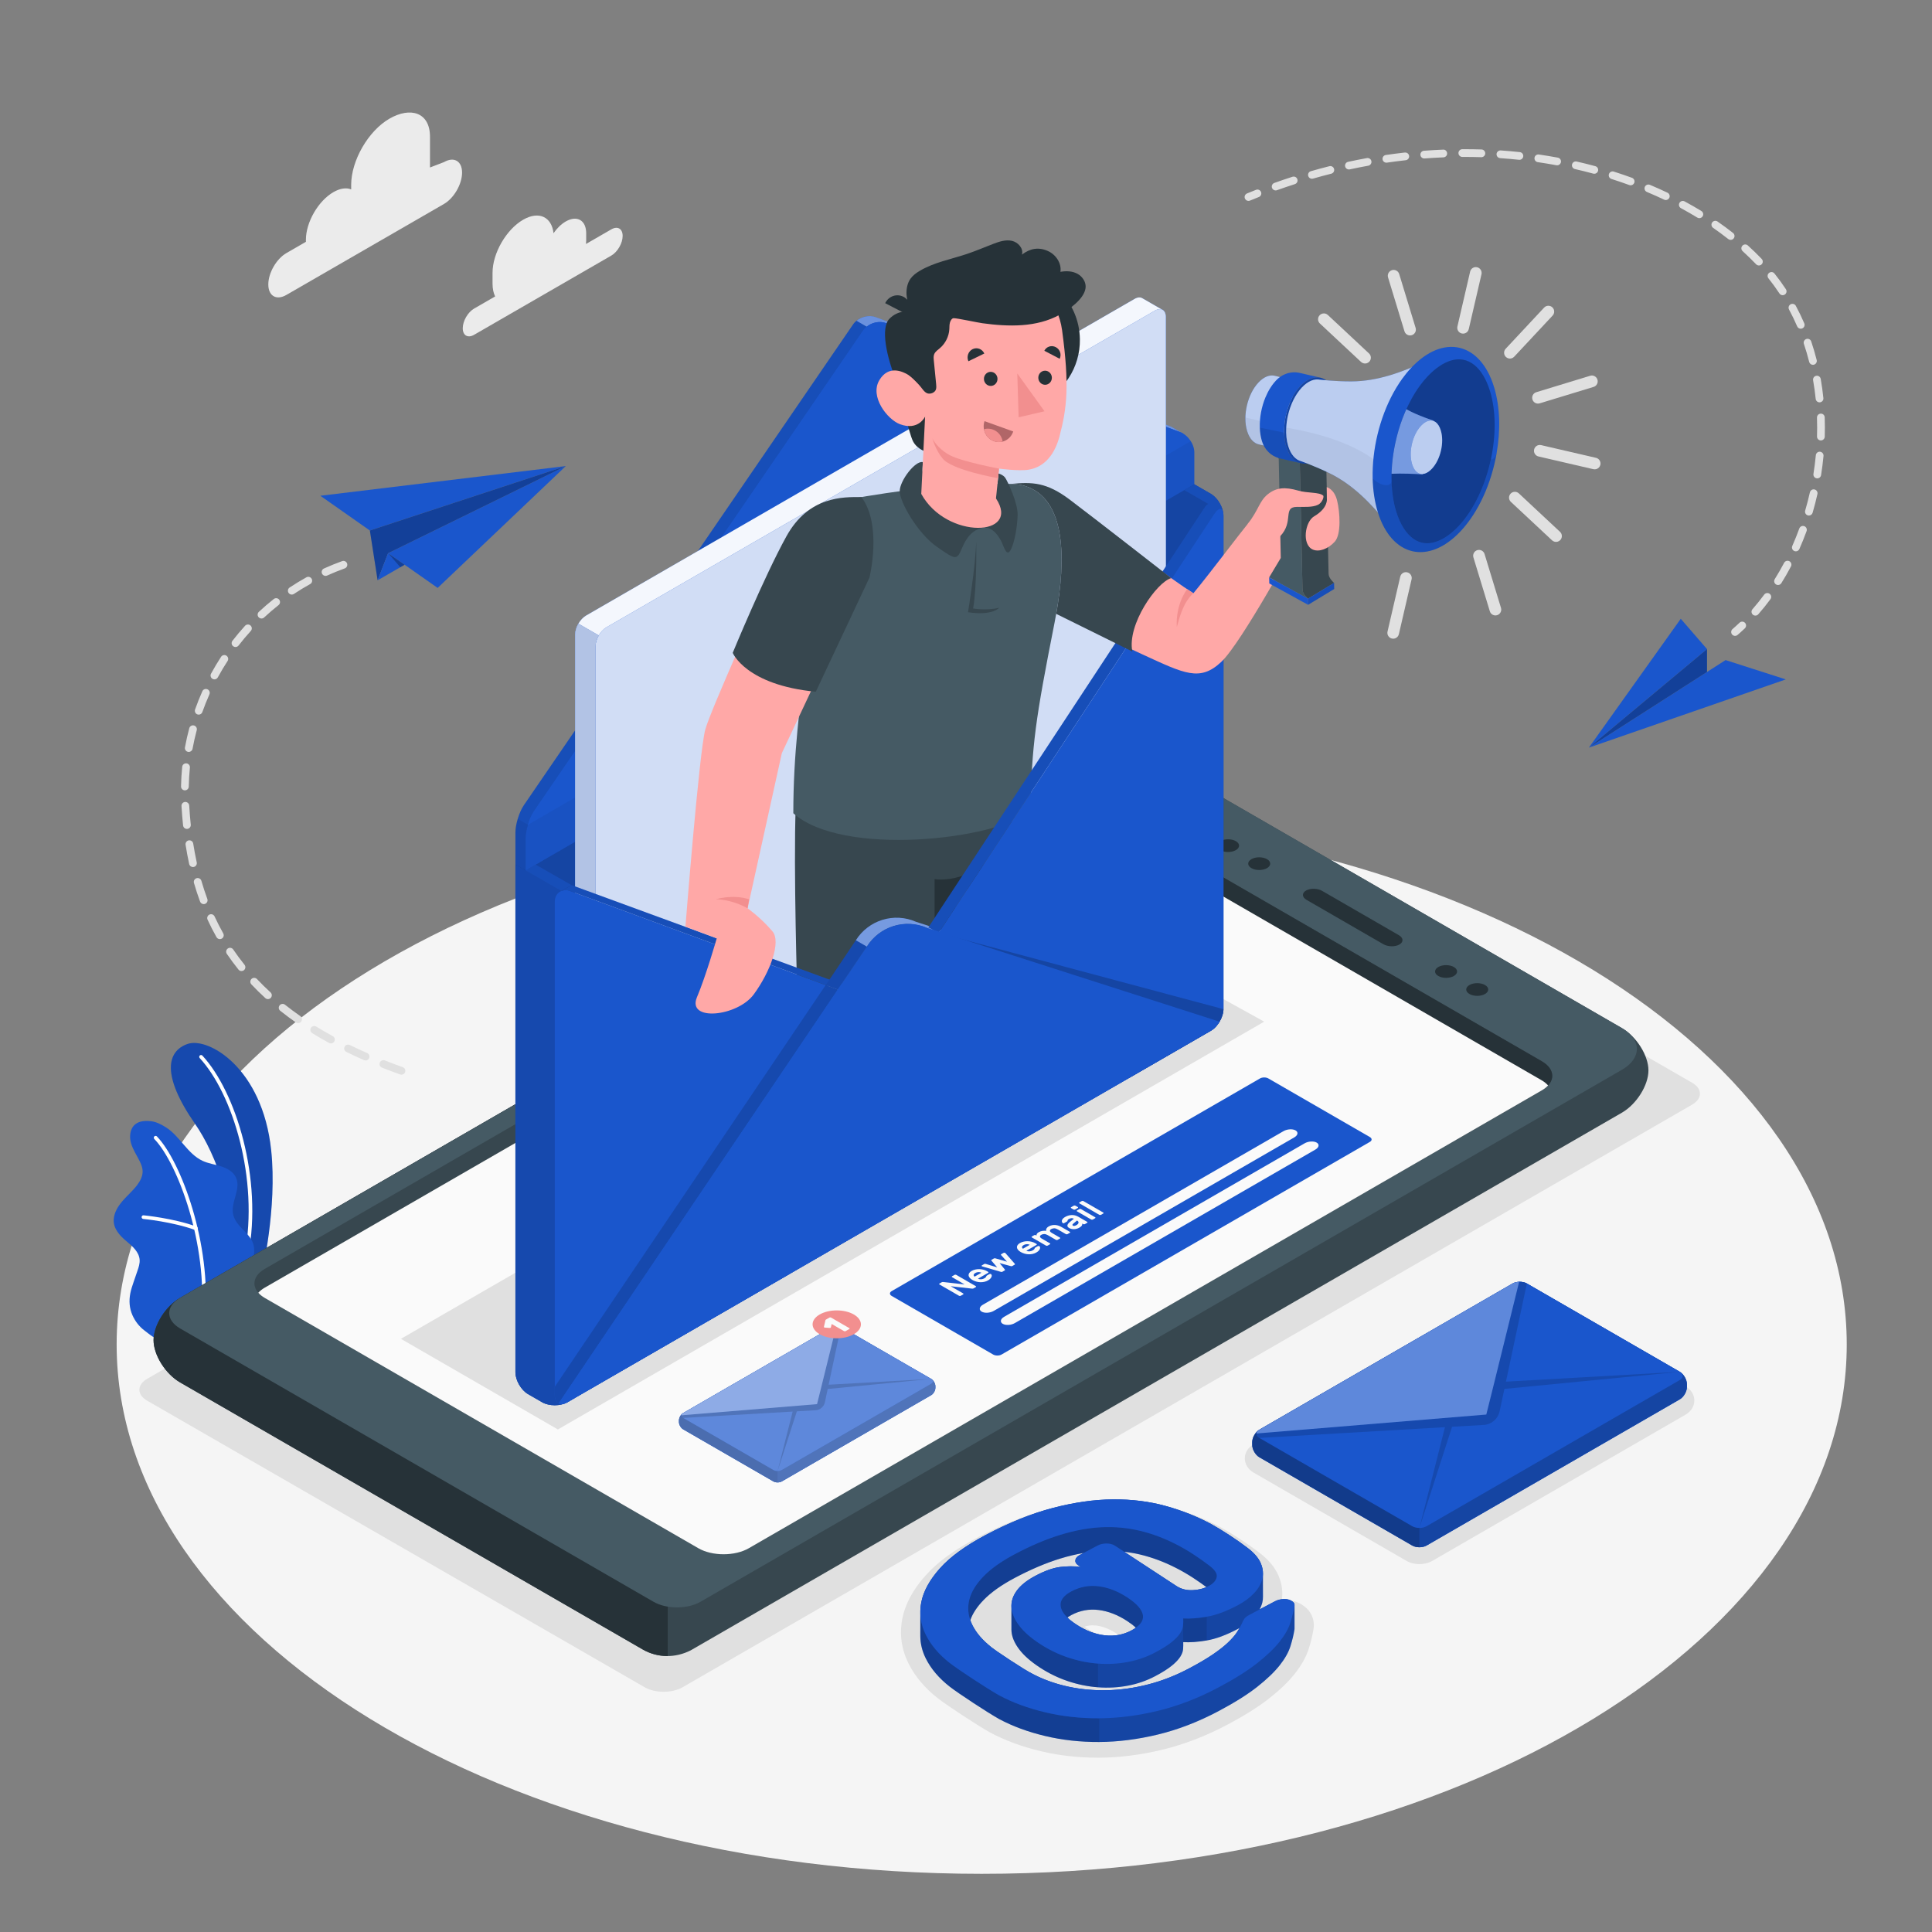 <svg width="448" height="448" viewBox="0 0 448 448" fill="none" xmlns="http://www.w3.org/2000/svg">
<rect x="0" y="0" width="448" height="448" fill="#808080" stroke="none"/>
<path d="M227.64 434.509C338.422 434.509 428.23 379.551 428.23 311.756C428.23 243.962 338.422 189.003 227.64 189.003C116.857 189.003 27.049 243.962 27.049 311.756C27.049 379.551 116.857 434.509 227.64 434.509Z" fill="#F5F5F5"/>
<path d="M329.139 362.694C328.37 362.694 327.224 362.563 326.142 361.939L290.68 341.464C289.411 340.732 288.652 339.503 288.652 338.183C288.652 336.86 289.411 335.632 290.68 334.9L349.402 300.997C350.484 300.372 351.629 300.24 352.4 300.24C353.17 300.24 354.316 300.372 355.397 300.997L390.858 321.471C392.129 322.203 392.888 323.43 392.888 324.753C392.888 326.076 392.129 327.302 390.858 328.035L332.136 361.938C331.055 362.563 329.91 362.694 329.139 362.694Z" fill="#E0E0E0"/>
<path d="M254.607 407.581C249.993 407.581 245.523 407.073 241.324 406.071C237.004 405.045 233.057 403.588 229.595 401.74L229.508 401.692C228.798 401.293 227.88 400.742 226.7 400.008C225.593 399.317 224.457 398.587 223.288 397.821C222.116 397.055 221.018 396.319 219.991 395.612C218.922 394.882 218.1 394.291 217.49 393.818C214.457 391.446 212.167 388.728 210.67 385.731C209.024 382.427 208.54 378.943 209.23 375.369C209.884 371.982 211.697 368.605 214.619 365.337C217.381 362.247 221.248 359.405 226.441 356.653C232.195 353.603 237.769 351.363 243.009 349.993C248.271 348.618 253.329 347.901 258.042 347.862L258.488 347.86C263.088 347.86 267.476 348.433 271.53 349.559C275.636 350.702 279.515 352.251 283.061 354.162C284.471 354.943 285.985 355.865 287.609 356.93C289.254 358.008 290.63 358.974 291.814 359.884C294.017 361.513 295.569 363.332 296.428 365.288C297.257 367.197 297.524 369.111 297.228 370.998C297.36 370.989 297.491 370.983 297.623 370.98L297.87 370.976C299.543 370.976 301.087 371.471 302.347 372.407C304.053 373.614 304.911 375.614 304.594 377.677C304.374 379.102 304.006 380.64 303.5 382.252C302.894 384.173 301.8 386.142 300.241 388.11C298.785 389.954 296.841 391.825 294.299 393.833C291.844 395.769 288.586 397.818 284.615 399.922C279.644 402.558 274.574 404.511 269.544 405.728C264.54 406.935 259.618 407.558 254.911 407.58L254.607 407.581ZM251.464 377.213C251.624 377.33 251.805 377.455 252.008 377.588C253.596 378.628 255.165 379.241 256.679 379.41C256.962 379.442 257.238 379.459 257.502 379.459C258.18 379.459 258.814 379.355 259.422 379.142C259.275 379.038 259.113 378.927 258.935 378.81C257.333 377.761 255.742 377.131 254.21 376.938C253.933 376.904 253.658 376.885 253.392 376.885C252.728 376.886 252.091 376.994 251.464 377.213Z" fill="#E0E0E0"/>
<path d="M149.481 391.243L34.141 324.804C31.709 323.399 31.709 321.122 34.141 319.717L268.218 184.625C270.651 183.22 274.596 183.22 277.029 184.625L392.369 251.065C394.802 252.469 394.802 254.746 392.369 256.151L158.291 391.243C155.858 392.648 151.913 392.648 149.481 391.243Z" fill="#E0E0E0"/>
<path d="M141.751 53.187L135.88 56.576C135.909 56.314 135.929 56.054 135.929 55.799V54.099C135.929 51.072 133.805 49.845 131.183 51.359C130.122 51.972 129.145 52.943 128.355 54.079C127.925 50.274 124.94 48.856 121.313 50.949C117.392 53.213 114.213 58.719 114.213 63.247V65.791C114.213 66.964 114.43 67.952 114.814 68.739L109.938 71.555C108.484 72.394 107.306 74.435 107.306 76.114C107.306 77.793 108.484 78.474 109.938 77.634L141.751 59.268C143.205 58.428 144.383 56.387 144.383 54.708C144.383 53.028 143.205 52.347 141.751 53.187Z" fill="#EBEBEB"/>
<path d="M102.945 37.593L99.707 38.839V31.705C99.707 26.049 95.196 24.694 90.299 27.521C85.401 30.349 81.431 37.226 81.431 42.881V43.916C80.32 43.473 78.885 43.645 77.316 44.551C73.791 46.586 70.934 51.534 70.934 55.604V56.074L66.419 58.682C64.099 60.021 62.217 63.28 62.217 65.96C62.217 68.64 64.099 69.726 66.419 68.386L102.946 47.298C105.266 45.958 107.148 42.699 107.148 40.019C107.147 37.34 105.266 36.253 102.945 37.593Z" fill="#EBEBEB"/>
<path d="M54.597 298.864L60.695 295.34C60.695 295.34 64.325 280.259 62.879 266.688C60.845 247.608 48.285 240.429 43.51 242.074C38.734 243.719 37.35 249.272 45.253 260.636C49.915 267.34 55.642 281.305 54.597 298.864Z" fill="#1A56CC"/>
<g opacity="0.15">
<path d="M54.597 298.864L60.695 295.34C60.695 295.34 64.325 280.259 62.879 266.688C60.845 247.608 48.285 240.429 43.51 242.074C38.734 243.719 37.35 249.272 45.253 260.636C49.915 267.34 55.642 281.305 54.597 298.864Z" fill="black"/>
</g>
<path d="M57.123 291.455C57.104 291.454 57.085 291.452 57.065 291.448C56.836 291.404 56.684 291.183 56.728 290.953C60.071 273.355 53.924 253.579 46.31 245.351C46.152 245.179 46.162 244.912 46.334 244.753C46.506 244.596 46.773 244.605 46.931 244.776C54.683 253.155 60.951 273.254 57.559 291.111C57.52 291.321 57.33 291.465 57.123 291.455Z" fill="white"/>
<path d="M37.747 310.762C36.783 311.252 34.221 309.06 33.507 308.527C32.285 307.614 31.32 306.36 30.707 304.966C29.994 303.344 29.88 301.638 30.217 299.899C30.391 298.998 30.69 298.126 30.988 297.257C31.28 296.404 31.573 295.552 31.865 294.699C32.154 293.858 32.446 292.987 32.378 292.1C32.24 290.313 30.727 288.99 29.348 287.844C27.824 286.578 26.254 284.93 26.37 282.793C26.461 281.144 27.392 279.656 28.478 278.413C29.565 277.17 30.836 276.088 31.828 274.768C32.543 273.819 33.12 272.69 33.071 271.501C33.041 270.763 32.771 270.056 32.453 269.39C31.768 267.96 30.837 266.636 30.392 265.115C29.947 263.593 30.114 261.738 31.336 260.727C32.337 259.897 33.767 259.846 35.059 259.998C36.255 260.137 37.399 260.738 38.419 261.374C41.718 263.432 43.452 267.548 46.978 269.182C48.338 269.812 49.854 270.011 51.282 270.467C52.711 270.923 54.15 271.736 54.753 273.109C55.942 275.816 53.325 278.945 54.112 281.794C54.809 284.315 57.171 285.386 58.412 287.689C58.954 288.696 59.034 289.833 58.882 290.967C58.623 292.886 58.27 294.287 57.236 296.384C56.383 298.117 53.979 301.393 53.979 301.393C53.979 301.393 37.895 310.687 37.747 310.762Z" fill="#1A56CC"/>
<path d="M47.081 305.897C47.076 305.897 47.07 305.896 47.07 305.896C46.83 305.874 46.66 305.668 46.681 305.436C48.224 288.697 41.255 269.78 35.779 264.11C35.617 263.943 35.621 263.675 35.79 263.512C35.958 263.35 36.225 263.355 36.388 263.523C41.974 269.306 49.089 288.539 47.524 305.514C47.503 305.74 47.307 305.908 47.081 305.897Z" fill="white"/>
<path d="M45.419 285.258C45.378 285.256 45.336 285.248 45.295 285.233C39.99 283.295 33.288 282.662 33.222 282.657C32.989 282.635 32.818 282.429 32.839 282.196C32.861 281.964 33.047 281.788 33.3 281.813C33.368 281.821 40.177 282.462 45.587 284.439C45.806 284.518 45.919 284.761 45.838 284.981C45.772 285.159 45.599 285.268 45.419 285.258Z" fill="white"/>
<path d="M41.767 320.562L149.004 382.464C152.484 384.474 156.585 384.516 160.192 382.674L376.088 258.018C379.489 256.054 382.247 251.662 382.248 248.208C382.249 244.754 379.492 240.362 376.091 238.399L269.251 176.715C265.864 174.759 260.321 174.759 256.933 176.715L41.767 300.943C38.366 302.907 35.609 307.298 35.609 310.753C35.609 314.207 38.366 318.599 41.767 320.562Z" fill="#37474F"/>
<path d="M149.004 382.464L41.767 320.562C38.366 318.598 35.609 314.207 35.609 310.753C35.609 307.298 38.366 302.906 41.767 300.943L154.84 235.66V384.001C152.832 384.018 150.832 383.519 149.004 382.464Z" fill="#263238"/>
<path d="M151.555 371.434C154.541 373.158 159.429 373.158 162.415 371.434L376.117 248.055C380.711 245.403 380.711 241.062 376.117 238.409L269.26 176.715C265.873 174.759 260.33 174.759 256.942 176.715L41.777 300.943C38.39 302.899 38.39 306.099 41.777 308.055L151.555 371.434Z" fill="#455A64"/>
<path d="M161.933 359.011C165.165 360.878 170.406 360.878 173.638 359.011L357.521 252.845C360.753 250.979 360.753 247.954 357.521 246.087L256.999 188.057C253.78 186.199 248.513 186.199 245.294 188.057L61.41 294.224C58.192 296.082 58.192 299.123 61.41 300.982L161.933 359.011Z" fill="#37474F"/>
<path d="M251.503 186.683C253.504 186.733 255.48 187.181 256.999 188.058L357.521 246.088C360.753 247.955 360.753 250.98 357.521 252.846L337.596 264.35L251.503 209.374V186.683Z" fill="#263238"/>
<path d="M245.225 192.451C248.443 190.593 253.711 190.593 256.929 192.451L357.452 250.481C358.091 250.85 358.595 251.266 358.98 251.707C358.603 252.117 358.119 252.501 357.521 252.845L173.638 359.011C170.406 360.878 165.165 360.878 161.933 359.011L61.41 300.982C60.779 300.617 60.276 300.207 59.892 299.769C60.267 299.356 60.74 298.965 61.341 298.618L245.225 192.451Z" fill="#FAFAFA"/>
<path d="M320.777 218.946L302.962 208.66C301.899 208.046 301.845 207.082 302.843 206.507C303.84 205.93 305.51 205.962 306.573 206.575L324.388 216.862C325.451 217.475 325.504 218.439 324.507 219.015C323.51 219.59 321.841 219.559 320.777 218.946Z" fill="#263238"/>
<path d="M290.185 201.31C289.188 200.733 289.188 199.801 290.185 199.225C291.182 198.649 292.799 198.649 293.796 199.225C294.793 199.801 294.793 200.733 293.796 201.31C292.799 201.885 291.182 201.885 290.185 201.31Z" fill="#263238"/>
<path d="M282.963 197.134C281.966 196.559 281.966 195.625 282.963 195.049C283.96 194.474 285.577 194.474 286.574 195.049C287.571 195.625 287.571 196.558 286.574 197.134C285.577 197.71 283.96 197.71 282.963 197.134Z" fill="#263238"/>
<path d="M340.739 230.492C339.742 229.917 339.742 228.984 340.739 228.407C341.736 227.831 343.353 227.831 344.35 228.407C345.347 228.984 345.347 229.916 344.35 230.492C343.353 231.068 341.736 231.068 340.739 230.492Z" fill="#263238"/>
<path d="M333.517 226.317C332.52 225.741 332.52 224.808 333.517 224.232C334.514 223.656 336.131 223.656 337.128 224.232C338.125 224.808 338.125 225.741 337.128 226.317C336.131 226.893 334.514 226.893 333.517 226.317Z" fill="#263238"/>
<path d="M157.442 329.359V329.748C157.442 330.37 157.878 331.126 158.416 331.437L179.335 343.514C179.873 343.825 180.747 343.825 181.284 343.514L215.923 323.515C216.461 323.204 216.898 322.448 216.898 321.826V321.438C216.898 320.816 216.461 320.06 215.923 319.749L195.005 307.671C194.466 307.361 193.593 307.361 193.055 307.671L158.416 327.67C157.878 327.981 157.442 328.737 157.442 329.359Z" fill="#1A56CC"/>
<path d="M157.442 329.359V329.748C157.442 330.37 157.878 331.126 158.416 331.437L179.335 343.514C179.873 343.825 180.747 343.825 181.284 343.514L215.923 323.515C216.461 323.204 216.898 322.448 216.898 321.826V321.438C216.898 320.816 216.461 320.06 215.923 319.749L195.005 307.671C194.466 307.361 193.593 307.361 193.055 307.671L158.416 327.67C157.878 327.981 157.442 328.737 157.442 329.359Z" fill="#1A56CC"/>
<path opacity="0.3" d="M215.924 319.749L195.006 307.671C194.467 307.361 193.593 307.361 193.055 307.671L180.309 315.03V343.747H180.308C180.661 343.747 181.015 343.669 181.284 343.514L215.923 323.515C216.461 323.204 216.898 322.448 216.898 321.826V321.438C216.898 320.816 216.462 320.06 215.924 319.749Z" fill="white"/>
<path opacity="0.15" d="M215.924 319.749L195.006 307.671C194.467 307.361 193.593 307.361 193.055 307.671L180.309 315.03V343.747H180.308C180.661 343.747 181.015 343.669 181.284 343.514L215.923 323.515C216.461 323.204 216.898 322.448 216.898 321.826V321.438C216.898 320.816 216.462 320.06 215.924 319.749Z" fill="black"/>
<path opacity="0.3" d="M180.31 315.03L158.417 327.67C157.879 327.981 157.443 328.737 157.443 329.359V329.748C157.443 330.37 157.879 331.126 158.417 331.437L179.335 343.514C179.604 343.669 179.957 343.747 180.31 343.747H180.311V315.03H180.31Z" fill="white"/>
<path opacity="0.2" d="M180.31 315.03L158.417 327.67C157.879 327.981 157.443 328.737 157.443 329.359V329.748C157.443 330.37 157.879 331.126 158.417 331.437L179.335 343.514C179.604 343.669 179.957 343.747 180.31 343.747H180.311V315.03H180.31Z" fill="black"/>
<path d="M175.985 338.939L158.416 328.795C157.878 328.485 157.878 327.98 158.416 327.669L193.055 307.67C193.593 307.36 194.467 307.36 195.005 307.67L215.923 319.748C216.461 320.059 216.461 320.563 215.923 320.874L210.177 324.192L208.165 325.353L181.284 340.873C180.746 341.184 179.872 341.184 179.334 340.873L177.629 339.889L175.985 338.939Z" fill="#1A56CC"/>
<path opacity="0.3" d="M175.985 338.939L158.416 328.795C157.878 328.485 157.878 327.98 158.416 327.669L193.055 307.67C193.593 307.36 194.467 307.36 195.005 307.67L215.923 319.748C216.461 320.059 216.461 320.563 215.923 320.874L210.177 324.192L208.165 325.353L181.284 340.873C180.746 341.184 179.872 341.184 179.334 340.873L177.629 339.889L175.985 338.939Z" fill="white"/>
<path opacity="0.15" d="M191.934 322.089L215.924 319.748L192.145 321.095L195.006 307.672C194.713 307.504 194.325 307.435 193.943 307.449L189.457 325.593L158.02 328.186C157.998 328.406 158.126 328.63 158.416 328.797L183.804 327.323L180.309 341.107L184.778 327.267L189.113 327.015C189.659 326.984 190.157 326.763 190.544 326.417H190.547L190.548 326.414C190.909 326.089 191.173 325.656 191.28 325.156L191.934 322.089Z" fill="black"/>
<path opacity="0.3" d="M165.522 327.567L189.458 325.593L190.314 322.163L190.787 320.254L193.947 307.448C193.624 307.46 193.304 307.529 193.056 307.672L175.736 317.672L158.417 327.671C158.168 327.814 158.04 327.999 158.021 328.186L162.821 327.79L165.522 327.567Z" fill="white"/>
<path d="M190.069 304.808C192.257 303.545 195.804 303.545 197.992 304.808C200.179 306.071 200.179 308.118 197.992 309.382C195.805 310.645 192.257 310.645 190.069 309.382C187.882 308.118 187.882 306.07 190.069 304.808Z" fill="#F28F8F"/>
<path d="M191.264 307.847C191.194 307.841 191.139 307.823 191.099 307.79C191.061 307.758 191.045 307.72 191.054 307.68L191.382 306.24C191.391 306.205 191.403 306.162 191.419 306.113C191.434 306.064 191.474 306.021 191.539 305.982L192.341 305.519C192.389 305.492 192.448 305.478 192.518 305.478C192.589 305.478 192.647 305.492 192.696 305.519L196.937 307.969C196.985 307.996 197.009 308.03 197.01 308.071C197.009 308.111 196.986 308.145 196.937 308.173L196.077 308.669C196.029 308.698 195.97 308.711 195.9 308.711C195.829 308.711 195.77 308.697 195.722 308.669L192.853 307.013L192.663 307.805C192.654 307.846 192.621 307.877 192.568 307.901C192.513 307.926 192.45 307.936 192.38 307.93L191.264 307.847Z" fill="#FAFAFA"/>
<path d="M230.302 314.096L206.766 300.507C206.231 300.198 206.231 299.696 206.766 299.387L292.173 250.075C292.709 249.766 293.577 249.766 294.113 250.075L317.652 263.665C318.188 263.974 318.188 264.476 317.652 264.785L232.241 314.096C231.706 314.405 230.837 314.405 230.302 314.096Z" fill="#1A56CC"/>
<path d="M225.778 298.742C225.698 298.788 225.616 298.811 225.531 298.811C225.448 298.811 225.384 298.81 225.342 298.807L220.449 298.255L223.345 299.927C223.396 299.957 223.422 299.993 223.422 300.036C223.421 300.08 223.396 300.117 223.345 300.146L222.775 300.474C222.723 300.504 222.66 300.519 222.585 300.52C222.51 300.519 222.447 300.505 222.395 300.474L217.853 297.852C217.802 297.822 217.776 297.786 217.776 297.743C217.776 297.7 217.802 297.663 217.853 297.633L218.345 297.349C218.425 297.304 218.508 297.28 218.591 297.28C218.676 297.28 218.739 297.281 218.781 297.285L223.676 297.837L220.778 296.164C220.727 296.134 220.702 296.098 220.701 296.054C220.702 296.011 220.727 295.975 220.778 295.945L221.349 295.616C221.4 295.587 221.463 295.572 221.538 295.572C221.614 295.572 221.676 295.587 221.729 295.616L226.27 298.239C226.322 298.268 226.348 298.305 226.348 298.348C226.347 298.392 226.322 298.428 226.27 298.458L225.778 298.742Z" fill="#FAFAFA"/>
<path d="M225.482 296.802C225.22 296.65 225.013 296.485 224.86 296.305C224.708 296.124 224.62 295.942 224.6 295.756C224.58 295.571 224.625 295.388 224.741 295.209C224.856 295.029 225.044 294.863 225.306 294.711C225.569 294.559 225.855 294.45 226.164 294.382C226.474 294.315 226.784 294.284 227.097 294.29C227.408 294.298 227.714 294.341 228.012 294.418C228.313 294.497 228.583 294.606 228.821 294.744L229.139 294.926C229.191 294.955 229.216 294.992 229.217 295.036C229.216 295.079 229.191 295.116 229.139 295.145L226.79 296.501C226.898 296.563 227.015 296.606 227.142 296.627C227.269 296.65 227.398 296.654 227.53 296.644C227.66 296.632 227.789 296.607 227.916 296.567C228.043 296.526 228.157 296.476 228.261 296.417C228.411 296.33 228.518 296.251 228.58 296.179C228.643 296.107 228.683 296.04 228.696 295.978C228.71 295.926 228.727 295.886 228.746 295.86C228.765 295.832 228.803 295.803 228.859 295.77L229.422 295.445C229.474 295.416 229.537 295.4 229.614 295.399C229.692 295.398 229.754 295.413 229.801 295.445C229.862 295.486 229.911 295.556 229.945 295.654C229.98 295.753 229.979 295.87 229.942 296.006C229.904 296.141 229.821 296.287 229.692 296.442C229.563 296.597 229.368 296.752 229.105 296.903C228.843 297.055 228.559 297.166 228.255 297.235C227.95 297.305 227.638 297.336 227.32 297.325C227 297.314 226.685 297.266 226.374 297.177C226.059 297.089 225.763 296.965 225.482 296.802ZM226.15 295.198C226.015 295.277 225.917 295.356 225.862 295.434C225.805 295.512 225.776 295.589 225.774 295.663C225.771 295.737 225.792 295.807 225.834 295.872C225.875 295.937 225.927 295.993 225.987 296.038L227.576 295.121C227.497 295.086 227.406 295.054 227.303 295.024C227.2 294.995 227.087 294.978 226.965 294.975C226.842 294.972 226.714 294.987 226.578 295.02C226.443 295.052 226.301 295.111 226.15 295.198Z" fill="#FAFAFA"/>
<path d="M233.517 292.568L232.141 291.042C232.117 291.012 232.1 290.98 232.087 290.943C232.075 290.906 232.103 290.868 232.168 290.831L232.702 290.523C232.754 290.493 232.818 290.478 232.893 290.478C232.968 290.478 233.031 290.493 233.083 290.523C233.102 290.533 233.116 290.543 233.124 290.555L235.305 293.039C235.334 293.071 235.352 293.106 235.362 293.144C235.37 293.182 235.342 293.22 235.277 293.258L234.742 293.566C234.677 293.605 234.611 293.62 234.549 293.614C234.486 293.607 234.424 293.596 234.362 293.583L231.804 292.893L232.999 294.37C233.023 294.405 233.04 294.441 233.052 294.478C233.064 294.513 233.036 294.551 232.971 294.589L232.437 294.898C232.37 294.935 232.305 294.952 232.24 294.947C232.174 294.941 232.113 294.931 232.057 294.914L227.752 293.656C227.735 293.651 227.716 293.642 227.698 293.633C227.646 293.603 227.62 293.566 227.621 293.522C227.62 293.479 227.645 293.443 227.697 293.413L228.232 293.104C228.297 293.066 228.362 293.05 228.425 293.057C228.489 293.065 228.546 293.073 228.598 293.088L231.241 293.883L229.906 292.333C229.877 292.307 229.863 292.272 229.86 292.229C229.857 292.188 229.88 292.152 229.932 292.122L230.467 291.814C230.519 291.784 230.582 291.77 230.655 291.771C230.727 291.772 230.785 291.781 230.834 291.798L233.517 292.568Z" fill="#FAFAFA"/>
<path d="M236.695 290.327C236.435 290.176 236.227 290.01 236.075 289.83C235.922 289.65 235.834 289.467 235.815 289.282C235.794 289.097 235.84 288.914 235.955 288.734C236.069 288.554 236.258 288.388 236.521 288.236C236.783 288.085 237.069 287.975 237.378 287.907C237.688 287.84 237.998 287.809 238.311 287.816C238.622 287.823 238.928 287.866 239.228 287.943C239.528 288.022 239.797 288.13 240.036 288.268L240.353 288.451C240.405 288.481 240.43 288.516 240.431 288.56C240.43 288.603 240.405 288.64 240.353 288.67L238.005 290.025C238.112 290.088 238.23 290.13 238.357 290.152C238.483 290.173 238.612 290.178 238.744 290.168C238.875 290.157 239.004 290.131 239.131 290.091C239.257 290.049 239.373 289.999 239.475 289.94C239.625 289.853 239.732 289.774 239.795 289.703C239.857 289.631 239.897 289.564 239.91 289.501C239.925 289.449 239.941 289.41 239.961 289.384C239.98 289.356 240.017 289.326 240.073 289.294L240.636 288.969C240.687 288.939 240.752 288.924 240.829 288.922C240.906 288.921 240.969 288.938 241.016 288.969C241.076 289.01 241.124 289.08 241.159 289.179C241.194 289.276 241.193 289.394 241.156 289.53C241.118 289.664 241.035 289.81 240.907 289.966C240.777 290.121 240.582 290.275 240.32 290.427C240.057 290.578 239.774 290.689 239.47 290.759C239.164 290.83 238.852 290.859 238.534 290.849C238.214 290.838 237.9 290.79 237.588 290.701C237.274 290.614 236.98 290.489 236.695 290.327ZM237.365 288.724C237.229 288.802 237.132 288.881 237.077 288.96C237.021 289.038 236.99 289.114 236.988 289.189C236.986 289.264 237.006 289.333 237.049 289.397C237.09 289.463 237.142 289.518 237.202 289.565L238.79 288.647C238.712 288.612 238.62 288.58 238.517 288.55C238.413 288.521 238.301 288.504 238.18 288.501C238.057 288.499 237.928 288.514 237.792 288.546C237.658 288.577 237.515 288.636 237.365 288.724Z" fill="#FAFAFA"/>
<path d="M240.353 286.511C240.33 286.368 240.362 286.229 240.448 286.095C240.535 285.96 240.664 285.844 240.838 285.743C241.133 285.573 241.429 285.465 241.727 285.421C242.025 285.376 242.317 285.374 242.602 285.415C242.57 285.325 242.56 285.234 242.574 285.139C242.588 285.043 242.621 284.952 242.669 284.864C242.718 284.776 242.784 284.694 242.865 284.616C242.948 284.539 243.04 284.471 243.144 284.412C243.411 284.258 243.678 284.155 243.946 284.104C244.214 284.052 244.476 284.038 244.737 284.061C244.998 284.083 245.25 284.14 245.493 284.229C245.736 284.319 245.969 284.426 246.189 284.553L248.08 285.645C248.132 285.675 248.158 285.711 248.158 285.755C248.157 285.798 248.132 285.835 248.08 285.864L247.545 286.173C247.493 286.203 247.429 286.218 247.356 286.218C247.281 286.218 247.218 286.203 247.165 286.173L245.31 285.102C244.991 284.917 244.707 284.825 244.458 284.821C244.21 284.819 243.975 284.881 243.756 285.008C243.568 285.116 243.469 285.244 243.458 285.392C243.446 285.539 243.587 285.704 243.882 285.885L245.774 286.977C245.826 287.008 245.852 287.043 245.852 287.087C245.851 287.13 245.826 287.167 245.774 287.197L245.239 287.506C245.188 287.535 245.124 287.55 245.05 287.551C244.974 287.55 244.912 287.535 244.86 287.505L243.004 286.434C242.685 286.25 242.401 286.156 242.153 286.153C241.904 286.15 241.67 286.213 241.45 286.34C241.258 286.451 241.158 286.584 241.151 286.735C241.144 286.888 241.296 287.055 241.612 287.237L243.468 288.309C243.519 288.338 243.545 288.375 243.545 288.419C243.545 288.462 243.519 288.499 243.468 288.528L242.933 288.836C242.881 288.866 242.818 288.881 242.743 288.881C242.668 288.881 242.605 288.867 242.553 288.836L239.278 286.946C239.226 286.916 239.2 286.88 239.2 286.836C239.2 286.793 239.225 286.756 239.277 286.726L239.811 286.417C239.864 286.388 239.926 286.372 240.002 286.372C240.077 286.372 240.14 286.388 240.192 286.417L240.353 286.511Z" fill="#FAFAFA"/>
<path d="M246.449 283.624C246.37 283.557 246.308 283.471 246.263 283.367C246.218 283.263 246.208 283.146 246.235 283.018C246.261 282.889 246.332 282.754 246.448 282.614C246.566 282.473 246.744 282.333 246.984 282.195C247.223 282.057 247.47 281.951 247.724 281.877C247.981 281.803 248.239 281.761 248.498 281.751C248.758 281.741 249.018 281.768 249.28 281.832C249.539 281.896 249.789 281.997 250.027 282.134L252.096 283.328C252.147 283.358 252.173 283.394 252.173 283.438C252.172 283.481 252.147 283.518 252.096 283.547L251.561 283.856C251.509 283.886 251.445 283.901 251.371 283.901C251.296 283.901 251.233 283.886 251.181 283.855L250.949 283.722C250.987 283.857 250.961 284.006 250.872 284.169C250.781 284.331 250.595 284.495 250.309 284.66C250.107 284.777 249.899 284.865 249.687 284.926C249.473 284.987 249.263 285.019 249.058 285.026C248.852 285.031 248.653 285.012 248.46 284.968C248.267 284.924 248.092 284.857 247.932 284.765C247.609 284.578 247.471 284.366 247.517 284.127C247.565 283.889 247.748 283.64 248.066 283.381L249.015 282.606C248.823 282.494 248.623 282.452 248.418 282.479C248.212 282.506 248.015 282.573 247.827 282.683C247.71 282.75 247.635 282.813 247.602 282.87C247.569 282.926 247.551 282.989 247.545 283.056C247.542 283.103 247.527 283.14 247.507 283.167C247.486 283.196 247.454 283.222 247.413 283.247L246.758 283.624C246.712 283.651 246.658 283.666 246.597 283.669C246.535 283.672 246.487 283.657 246.449 283.624ZM249.606 284.092C249.765 284 249.885 283.905 249.964 283.808C250.044 283.711 250.089 283.616 250.097 283.524C250.108 283.433 250.085 283.347 250.035 283.269C249.982 283.19 249.908 283.123 249.809 283.065L249.739 283.024L248.952 283.674C248.791 283.804 248.702 283.913 248.68 283.997C248.66 284.082 248.703 284.157 248.811 284.218C248.909 284.275 249.032 284.287 249.18 284.257C249.328 284.225 249.47 284.17 249.606 284.092Z" fill="#FAFAFA"/>
<path d="M248.988 279.578C249.04 279.548 249.102 279.533 249.178 279.533C249.252 279.533 249.316 279.548 249.368 279.578L249.915 279.894C249.967 279.924 249.992 279.961 249.993 280.004C249.993 280.048 249.968 280.084 249.916 280.114L249.311 280.463C249.259 280.493 249.196 280.508 249.12 280.508C249.045 280.508 248.982 280.493 248.93 280.463L248.383 280.146C248.331 280.116 248.305 280.081 248.305 280.037C248.305 279.994 248.331 279.957 248.383 279.927L248.988 279.578ZM253.944 282.261C253.996 282.291 254.021 282.327 254.022 282.371C254.02 282.414 253.996 282.451 253.944 282.48L253.409 282.788C253.357 282.818 253.294 282.833 253.22 282.834C253.145 282.833 253.081 282.819 253.03 282.788L249.754 280.898C249.702 280.868 249.677 280.832 249.677 280.788C249.676 280.745 249.701 280.708 249.753 280.678L250.288 280.369C250.34 280.34 250.403 280.324 250.479 280.324C250.553 280.324 250.617 280.34 250.669 280.37L253.944 282.261Z" fill="#FAFAFA"/>
<path d="M255.829 281.173C255.881 281.202 255.907 281.239 255.907 281.283C255.906 281.326 255.881 281.363 255.829 281.392L255.295 281.701C255.242 281.73 255.179 281.745 255.105 281.745C255.029 281.745 254.966 281.731 254.915 281.701L250.302 279.038C250.251 279.008 250.225 278.971 250.225 278.927C250.225 278.884 250.251 278.848 250.302 278.818L250.837 278.51C250.889 278.48 250.952 278.465 251.027 278.465C251.102 278.465 251.165 278.48 251.217 278.51L255.829 281.173Z" fill="#FAFAFA"/>
<path d="M227.937 302.529L297.621 262.298C298.478 261.803 299.733 261.725 300.423 262.124C301.114 262.523 300.979 263.247 300.122 263.742L230.431 303.979C229.573 304.473 228.321 304.55 227.632 304.15C226.943 303.749 227.08 303.024 227.937 302.529Z" fill="#FAFAFA"/>
<path d="M232.829 305.354L302.513 265.123C303.37 264.628 304.625 264.55 305.316 264.949C306.006 265.348 305.871 266.073 305.015 266.567L235.323 306.804C234.465 307.298 233.213 307.376 232.524 306.975C231.836 306.575 231.972 305.849 232.829 305.354Z" fill="#FAFAFA"/>
<path d="M129.363 331.467L92.967 310.454L256.005 216.323L293.144 236.908L129.363 331.467Z" fill="#E0E0E0"/>
<path d="M119.518 200.461L274.577 110.937L280.782 114.52C282.386 115.446 283.699 117.719 283.699 119.572V233.956C283.699 235.808 282.386 238.082 280.782 239.008L131.557 325.164C129.953 326.09 127.327 326.09 125.723 325.164L122.436 323.266C120.832 322.34 119.519 320.066 119.519 318.214L119.518 200.461Z" fill="#1A56CC"/>
<path opacity="0.2" d="M119.518 200.461L274.577 110.937L280.782 114.52C282.386 115.446 283.699 117.719 283.699 119.572V233.956C283.699 235.808 282.386 238.082 280.782 239.008L131.557 325.164C129.953 326.09 127.327 326.09 125.723 325.164L122.436 323.266C120.832 322.34 119.519 320.066 119.519 318.214L119.518 200.461Z" fill="black"/>
<path d="M273.723 100.882L274.357 100.537L271.948 99.137V99.139C271.741 99.018 271.527 98.914 271.308 98.833L203.066 73.546C201.259 72.877 198.914 73.624 197.825 75.212L121.489 186.691C120.401 188.28 119.518 191.129 119.518 193.055C119.518 196.241 119.518 200.459 119.518 200.459L121.885 201.833L274.578 110.936V103.532C274.578 102.631 274.249 101.695 273.723 100.882Z" fill="#1A56CC"/>
<path opacity="0.1" d="M200.986 75.752C200.684 75.984 200.416 76.276 200.196 76.589L123.853 188.064C123.295 188.889 122.783 190.052 122.435 191.249L120.063 189.878C120.238 189.296 120.447 188.726 120.68 188.192C120.691 188.169 120.691 188.157 120.703 188.146C120.808 187.914 120.913 187.692 121.028 187.471C121.051 187.436 121.063 187.401 121.086 187.366C121.214 187.122 121.353 186.889 121.493 186.691L197.824 75.216C197.941 75.042 198.068 74.903 198.208 74.751C198.336 74.623 198.475 74.496 198.615 74.38L200.986 75.752Z" fill="black"/>
<path opacity="0.35" d="M274.33 100.526C274.12 100.398 273.9 100.294 273.679 100.212L205.427 74.915C203.985 74.381 202.195 74.752 200.986 75.752L198.615 74.381C199.835 73.392 201.614 73.009 203.067 73.544L271.307 98.829C271.528 98.91 271.737 99.015 271.947 99.142L274.33 100.526Z" fill="white"/>
<path d="M121.081 187.362C121.213 187.121 121.348 186.895 121.488 186.691C121.349 186.895 121.213 187.121 121.081 187.362Z" fill="#1A56CC"/>
<path d="M198.209 74.752C198.337 74.621 198.474 74.498 198.617 74.38C198.474 74.497 198.335 74.618 198.209 74.752Z" fill="#1A56CC"/>
<path d="M120.059 189.88C120.233 189.296 120.444 188.722 120.679 188.189C120.443 188.722 120.233 189.295 120.059 189.88Z" fill="#1A56CC"/>
<path d="M120.698 188.141C120.802 187.907 120.913 187.687 121.025 187.474C120.913 187.687 120.803 187.907 120.698 188.141Z" fill="#1A56CC"/>
<path opacity="0.2" d="M197.825 75.212C197.938 75.047 198.072 74.898 198.209 74.752C198.069 74.895 197.938 75.047 197.825 75.212Z" fill="black"/>
<path d="M200.191 76.586L123.854 188.065C122.766 189.655 121.884 192.504 121.884 194.429C121.884 197.615 121.884 201.833 121.884 201.833L276.945 112.304L276.943 104.906C276.943 102.98 275.479 100.876 273.672 100.207L205.43 74.92C203.626 74.251 201.279 74.997 200.191 76.586Z" fill="#1A56CC"/>
<path opacity="0.05" d="M276.944 104.906C276.944 104.021 276.625 103.104 276.115 102.3L122.434 191.249C122.434 191.249 122.426 191.262 122.419 191.273C122.09 192.377 121.884 193.508 121.884 194.429C121.884 197.616 121.884 201.833 121.884 201.833L276.945 112.304L276.944 104.906Z" fill="black"/>
<path d="M270.321 73.485C270.321 72.688 270.044 72.126 269.594 71.861C269.138 71.592 265.317 69.392 264.861 69.129C264.406 68.867 263.777 68.904 263.082 69.306L135.896 142.733C134.507 143.536 133.38 145.487 133.38 147.092L133.38 299.409C133.38 300.211 133.662 300.775 134.117 301.038C134.572 301.302 138.385 303.502 138.841 303.765C139.296 304.027 139.926 303.99 140.62 303.588L267.806 230.16C269.196 229.357 270.322 227.406 270.322 225.801L270.321 73.485Z" fill="#1A56CC"/>
<path opacity="0.95" d="M270.321 73.485C270.321 72.688 270.044 72.126 269.594 71.861C269.138 71.592 265.317 69.392 264.861 69.129C264.406 68.867 263.777 68.904 263.082 69.306L135.896 142.733C134.507 143.536 133.38 145.487 133.38 147.092L133.38 299.409C133.38 300.211 133.662 300.775 134.117 301.038C134.572 301.302 138.385 303.502 138.841 303.765C139.296 304.027 139.926 303.99 140.62 303.588L267.806 230.16C269.196 229.357 270.322 227.406 270.322 225.801L270.321 73.485Z" fill="white"/>
<path d="M140.619 303.589L267.804 230.161C269.195 229.358 270.321 227.407 270.321 225.802L270.32 73.485C270.32 71.88 269.193 71.228 267.804 72.031L140.618 145.458C139.228 146.261 138.101 148.213 138.101 149.818L138.102 302.135C138.102 303.741 139.229 304.392 140.619 303.589Z" fill="#1A56CC"/>
<path opacity="0.8" d="M140.619 303.589L267.804 230.161C269.195 229.358 270.321 227.407 270.321 225.802L270.32 73.485C270.32 71.88 269.193 71.228 267.804 72.031L140.618 145.458C139.228 146.261 138.101 148.213 138.101 149.818L138.102 302.135C138.102 303.741 139.229 304.392 140.619 303.589Z" fill="white"/>
<path d="M138.098 302.135C138.098 302.844 138.319 303.367 138.691 303.67C137.842 303.193 134.541 301.275 134.122 301.043C133.657 300.776 133.379 300.217 133.379 299.416V147.089C133.379 146.287 133.657 145.404 134.122 144.613L138.842 147.333C138.377 148.123 138.099 149.018 138.099 149.821V302.135H138.098Z" fill="#1A56CC"/>
<path opacity="0.7" d="M138.098 302.135C138.098 302.844 138.319 303.367 138.691 303.67C137.842 303.193 134.541 301.275 134.122 301.043C133.657 300.776 133.379 300.217 133.379 299.416V147.089C133.379 146.287 133.657 145.404 134.122 144.613L138.842 147.333C138.377 148.123 138.099 149.018 138.099 149.821V302.135H138.098Z" fill="white"/>
<path opacity="0.05" d="M138.098 302.135C138.098 302.844 138.319 303.367 138.691 303.67C137.842 303.193 134.541 301.275 134.122 301.043C133.657 300.776 133.379 300.217 133.379 299.416V147.089C133.379 146.287 133.657 145.404 134.122 144.613L138.842 147.333C138.377 148.123 138.099 149.018 138.099 149.821V302.135H138.098Z" fill="black"/>
<path d="M184.516 187.017C183.956 201.186 184.909 231.551 184.909 231.551C184.909 231.551 199.929 236.091 210.141 234.398C220.352 232.705 242.189 217.238 242.189 217.238L238.549 184.375L184.516 187.017Z" fill="#37474F"/>
<path d="M219.387 231.035L221.827 207.89C231.4 202.182 234.515 194.281 234.515 194.281C225.803 205.688 216.714 203.842 216.714 203.842V232.26C217.584 231.885 218.478 231.475 219.387 231.035Z" fill="#263238"/>
<path d="M244.547 144.323C246.98 131.991 248.083 115.602 237.353 112.594C234.558 111.811 227.443 112.355 227.443 112.355L215.875 112.929C209.434 113.751 200.398 115.031 198.031 115.614C191.817 117.142 189.972 127.293 187.186 149.788C185.442 163.873 183.958 174.869 183.958 188.577C195.323 198.767 230.844 194.754 238.927 188.127C239.262 172.589 240.108 166.825 244.547 144.323Z" fill="#455A64"/>
<path d="M213.914 108.728C213.803 110.98 216.395 114.781 220.36 117.449C224.326 120.118 227.744 121.198 228.178 122.312C226.296 122.665 224.595 123.598 223.195 126.829C221.857 129.915 221.869 130.014 217.292 126.829C212.714 123.643 208.619 116.335 208.629 113.9C208.639 111.466 212.227 106.756 213.989 107.155L213.914 108.728Z" fill="#37474F"/>
<path d="M228.178 122.312C229.519 120.848 230.789 117.165 230.952 115.574C231.115 113.983 231.538 109.8 231.538 109.8C231.538 109.8 232.628 110.082 233.122 110.829C233.617 111.576 236.052 116.611 235.973 119.422C235.894 122.234 235.235 126.036 234.285 127.64C233.335 129.243 232.698 126.414 232.078 125.318C231.27 123.894 230.164 122.351 228.178 122.312Z" fill="#37474F"/>
<path d="M226.366 125.538C226.366 125.538 226.587 135.694 225.653 141.093C225.653 141.093 228.709 141.653 231.694 140.931C231.694 140.931 230.145 142.839 224.467 141.962C224.465 141.962 226.211 131.362 226.366 125.538Z" fill="#37474F"/>
<path d="M250.408 78.645C250.276 69.746 242.955 62.638 234.055 62.769C225.729 62.892 218.974 69.309 218.245 77.422L210.927 72.216C210.927 72.216 208.257 71.799 206.214 73.951C204.21 76.062 205.442 82.556 208.07 88.897C208.07 88.897 210.713 100.472 211.733 102.365C212.753 104.259 214.808 104.77 214.808 104.77L214.555 97.727L243.831 95.625L240.934 93.564C246.6 90.998 250.506 85.261 250.408 78.645Z" fill="#263238"/>
<path d="M214.13 89.346C213.204 89.917 212.36 87.959 210.676 86.955C209.246 86.101 206.03 84.604 203.908 88.156C201.623 91.981 205.77 97.272 208.674 98.361C212.974 99.976 214.514 96.604 214.514 96.604L213.626 114.526C219.481 125.192 236.86 124.504 230.951 115.573L231.661 108.662C231.661 108.662 236.291 109.295 238.54 108.913C242.282 108.278 244.597 105.284 245.675 101.208C247.406 94.661 248.022 89.388 246.282 76.587C244.375 62.559 228.027 62.654 219.282 68.34C210.536 74.027 214.13 89.346 214.13 89.346Z" fill="#FFA8A7"/>
<path d="M249.852 63.49C248.664 62.843 247.228 62.792 245.896 63.036C246.196 61.018 244.828 59.04 243.032 58.225C240.856 57.236 238.891 57.586 236.975 59.034C237.371 57.609 236.075 56.158 234.63 55.842C233.185 55.527 231.697 56.023 230.317 56.552C228.261 57.338 226.237 58.211 224.15 58.909C220.471 60.139 216.555 60.84 213.227 62.834C212.442 63.304 211.684 63.857 211.148 64.6C210.399 65.638 210.149 66.972 210.207 68.251C210.227 68.677 210.297 69.094 210.384 69.506C210.137 69.237 209.85 69 209.512 68.824C207.94 68.011 206.037 68.672 205.26 70.301L210.803 73.172C210.665 74.288 210.527 75.405 210.414 76.524C210.116 79.48 209.542 82.924 210.21 85.864C210.285 86.196 210.34 86.583 210.571 86.85C210.571 86.85 212.004 87.889 213.454 89.655C213.883 90.177 214.401 91.02 215.096 91.225C215.787 91.43 216.767 91.042 217.011 90.352C217.158 89.938 217.117 89.484 217.074 89.046C216.895 87.225 216.715 85.404 216.536 83.582C216.489 83.096 216.443 82.588 216.625 82.135C216.869 81.524 217.462 81.143 217.961 80.716C219.234 79.628 220.038 78.01 220.136 76.339C220.168 75.814 220.133 75.276 220.283 74.772C220.398 74.387 220.702 73.786 221.142 73.785C221.997 73.781 226.637 74.792 227.803 74.951C233.875 75.784 240.398 75.945 245.754 72.966C247.84 71.805 251.355 69.4 251.72 66.82C251.909 65.478 251.04 64.138 249.852 63.49Z" fill="#263238"/>
<path d="M231.662 108.662C231.662 108.662 223.266 107.1 220.317 105.587C218.343 104.575 216.702 102.794 216.212 101.645C216.212 101.645 216.797 104.121 218.58 106.332C220.761 109.036 231.433 110.89 231.433 110.89L231.662 108.662Z" fill="#F28F8F"/>
<path d="M231.303 87.838C231.317 88.741 230.623 89.481 229.755 89.49C228.887 89.501 228.172 88.778 228.159 87.876C228.146 86.974 228.838 86.234 229.707 86.224C230.575 86.214 231.29 86.937 231.303 87.838Z" fill="#263238"/>
<path d="M228.245 81.976L224.558 83.768C224.083 82.711 224.524 81.453 225.542 80.958C226.56 80.463 227.77 80.919 228.245 81.976Z" fill="#263238"/>
<path d="M228.288 97.66L234.951 100.049C234.324 101.957 232.323 102.971 230.483 102.311C228.642 101.652 227.66 99.57 228.288 97.66Z" fill="#B16668"/>
<path d="M232.496 102.397C232.232 100.51 230.499 99.183 228.605 99.431C228.458 99.451 228.319 99.494 228.178 99.531C228.41 100.777 229.245 101.869 230.483 102.312C231.157 102.553 231.853 102.566 232.496 102.397Z" fill="#F28F8F"/>
<path d="M245.723 83.194L242.163 81.335C242.646 80.359 243.834 79.983 244.817 80.496C245.8 81.009 246.206 82.217 245.723 83.194Z" fill="#263238"/>
<path d="M243.912 87.572C243.925 88.475 243.232 89.214 242.364 89.225C241.495 89.235 240.78 88.512 240.768 87.61C240.754 86.708 241.448 85.968 242.315 85.958C243.183 85.947 243.898 86.67 243.912 87.572Z" fill="#263238"/>
<path d="M235.891 86.595L236.204 96.765L242.202 95.37L235.891 86.595Z" fill="#F28F8F"/>
<path d="M279.765 235.48C279.719 235.561 279.673 235.631 279.603 235.712L214.987 215.223C209.912 212.969 203.971 214.804 201.024 219.521L131.946 322.191L129.391 323.667L129.368 323.678C128.594 324.108 127.9 324.167 127.391 323.899L198.434 218.069C201.382 213.352 207.335 211.516 212.409 213.759L279.765 235.48Z" fill="#1A56CC"/>
<path opacity="0.4" d="M194.661 229.599L194.824 229.459L131.943 322.195L129.386 323.672L129.363 323.684C128.596 324.114 127.898 324.16 127.386 323.905L192.174 228.111L194.661 229.599Z" fill="white"/>
<path opacity="0.4" d="M279.771 235.483C279.724 235.565 279.677 235.635 279.608 235.715L214.983 215.219C209.914 212.964 203.974 214.801 201.02 219.521L198.463 218.033C201.416 213.336 207.345 211.522 212.414 213.754L279.771 235.483Z" fill="white"/>
<path d="M283.646 118.84H283.634C283.494 118.003 283.053 117.771 282.484 118.165C282.262 118.317 282.007 118.572 281.74 118.933L281.415 119.387L217.65 216.329L208.129 229.593C207.059 231.104 204.711 231.976 202.886 231.558L194.667 229.605L131.925 206.507C131.472 206.402 131.042 206.39 130.647 206.46C130.484 206.495 130.321 206.542 130.17 206.611L132.534 205.244L192.687 227.289L200.607 230.116C202.421 230.546 204.769 229.674 205.851 228.151L215.371 214.899L279.45 117.503C279.659 117.213 279.915 117.003 280.171 116.84L274.626 113.643L276.951 112.307L280.788 114.515C282.181 115.33 283.355 117.155 283.646 118.84Z" fill="#1A56CC"/>
<path opacity="0.4" d="M217.645 216.323L208.124 229.587C207.054 231.099 204.706 231.971 202.88 231.552L194.661 229.599L194.824 229.459L195.22 228.831L200.602 230.11C202.415 230.54 204.764 229.668 205.845 228.145L215.273 215.032L217.645 216.323Z" fill="white"/>
<path opacity="0.1" d="M280.781 114.511L276.945 112.302L274.619 113.639L280.165 116.836C280.169 116.839 280.174 116.843 280.178 116.847L280.168 116.841C279.89 117.017 279.644 117.232 279.447 117.504L215.364 214.894L215.271 215.022V215.034L217.643 216.324L281.408 119.382L281.733 118.929C282 118.569 282.256 118.312 282.477 118.162C283.046 117.767 283.488 117.999 283.627 118.836H283.639C283.351 117.149 282.176 115.324 280.781 114.511Z" fill="black"/>
<path d="M133.198 208.362L119.518 200.461L119.519 318.213C119.519 320.066 120.832 322.34 122.436 323.266L125.723 325.164C127.328 326.09 129.953 326.09 131.557 325.164L133.198 324.216V208.362Z" fill="#1A56CC"/>
<path opacity="0.15" d="M133.198 208.362L119.518 200.461L119.519 318.213C119.519 320.066 120.832 322.34 122.436 323.266L125.723 325.164C127.328 326.09 129.953 326.09 131.557 325.164L133.198 324.216V208.362Z" fill="black"/>
<path d="M283.704 119.573V233.955C283.704 234.92 283.356 235.977 282.797 236.907C282.332 237.674 281.751 238.36 281.089 238.825L280.972 238.883C280.902 238.93 280.856 238.977 280.786 239.012L131.564 325.155L131.541 325.167C130.762 325.608 130.064 325.666 129.553 325.399C129.099 325.167 128.786 324.691 128.681 324.004C128.658 323.841 128.646 323.668 128.646 323.481V209.089C128.646 207.24 130.099 206.078 131.924 206.508L194.666 229.606L202.885 231.56C204.71 231.978 207.058 231.106 208.128 229.595L217.649 216.33L281.414 119.388L281.739 118.935C282.82 117.433 283.704 117.713 283.704 119.573Z" fill="#1A56CC"/>
<path d="M280.784 239.012C280.851 238.978 280.908 238.933 280.976 238.888L281.088 238.821C281.75 238.36 282.334 237.676 282.795 236.912C283.346 235.996 283.689 234.95 283.7 234.008L217.654 216.33L261.882 249.925L280.784 239.012Z" fill="#1A56CC"/>
<path opacity="0.2" d="M280.784 239.012C280.851 238.978 280.908 238.933 280.976 238.888L281.088 238.821C281.75 238.36 282.334 237.676 282.795 236.912C283.346 235.996 283.689 234.95 283.7 234.008L217.654 216.33L261.882 249.925L280.784 239.012Z" fill="black"/>
<path d="M128.643 323.475C128.643 324.441 128.992 325.103 129.553 325.395C130.069 325.665 130.766 325.608 131.54 325.17L131.562 325.159L182.938 295.499L194.671 229.601L128.646 321.575L128.643 323.475Z" fill="#1A56CC"/>
<path opacity="0.15" d="M200.997 219.508L129.548 325.392C128.99 325.102 128.641 324.439 128.641 323.474L128.646 321.573L198.44 218.067C198.44 218.055 198.451 218.043 198.463 218.032L200.997 219.508Z" fill="black"/>
<path d="M282.794 236.912C282.334 237.676 281.75 238.36 281.087 238.821L280.975 238.888L131.561 325.159L131.539 325.169C130.764 325.607 130.068 325.663 129.552 325.394L201.008 219.491C203.969 214.762 209.953 212.926 215.057 215.18L282.794 236.912Z" fill="#1A56CC"/>
<path opacity="0.15" d="M120.062 189.878L122.434 191.249C122.097 192.365 121.887 193.505 121.887 194.435C121.887 197.62 121.887 201.829 121.887 201.829L119.516 200.457C119.516 200.457 119.516 196.237 119.516 193.051C119.516 192.133 119.725 190.993 120.062 189.878Z" fill="black"/>
<path d="M132.534 205.244L130.169 206.611L127.774 205.228L121.88 201.833L124.17 200.473L132.534 205.244Z" fill="#1A56CC"/>
<path opacity="0.1" d="M132.638 205.289L124.17 200.474L121.88 201.834L127.774 205.228L130.169 206.611L130.194 206.597C130.337 206.534 130.489 206.488 130.642 206.456C131.037 206.386 131.467 206.397 131.921 206.502L136.688 208.261L191.457 228.424L192.314 227.153L132.638 205.289Z" fill="black"/>
<path d="M198.03 115.614C190.429 116.16 185.216 117.97 180.316 129.741C177.149 137.35 164.733 164.696 163.531 169.215C162.119 174.525 158.945 214.869 158.945 214.869L166.2 217.591C166.2 217.591 163.714 226.273 161.615 231.234C159.196 236.953 171.011 235.755 174.806 230.554C178.612 225.339 181.187 218.397 179.114 215.957C176.373 212.73 173.355 210.629 173.355 210.629L181.298 174.635L197.953 139.228C197.953 139.228 206.309 121.825 198.03 115.614Z" fill="#FFA8A7"/>
<path d="M173.355 210.629C169.472 208.438 165.994 208.528 165.994 208.528C165.994 208.528 169.809 207.305 173.7 208.527L173.355 210.629Z" fill="#F28F8F"/>
<path d="M199.756 115.264C195.487 115.228 187.521 115.037 182.362 124.357C177.203 133.676 169.906 151.385 169.906 151.385C169.906 151.385 172.94 158.846 189.173 160.405L201.61 133.944C201.61 133.944 204.638 121.801 199.756 115.264Z" fill="#37474F"/>
<path d="M254.839 121.375C261.251 126.43 271.668 134.383 276.731 137.566C280.557 132.935 287.597 123.568 289.306 121.516C291.479 118.908 298.338 114.648 298.338 114.648L300.928 125.038C300.928 125.038 287.923 149.027 283.21 153.468C278.245 158.147 274.652 156.207 264.948 151.759C255.781 147.557 245.828 142.347 245.828 142.347C247.801 124.91 246.464 115.466 238.133 112.525C243.734 113.221 249.457 117.133 254.839 121.375Z" fill="#FFA8A7"/>
<path d="M271.589 134.057C268.236 134.978 261.308 144.837 262.573 151.075L244.919 142.348C247.056 130.312 247.516 115.442 237.353 112.593C236.601 112.378 235.534 112.271 234.378 112.217C239.441 111.715 242.745 111.863 248.049 115.85C253.354 119.837 271.589 134.057 271.589 134.057Z" fill="#37474F"/>
<path d="M276.731 137.566C274.201 139.783 273.383 143.783 272.893 145.365C272.893 145.365 272.366 140.744 275.268 136.615L276.731 137.566Z" fill="#F28F8F"/>
<path d="M301.311 103.023L307.36 99.352C307.36 99.352 308.057 132.006 308.079 133.068C308.101 134.129 309.349 135.165 309.349 135.165L303.298 138.832C303.298 138.832 302.05 137.796 302.027 136.736C302.006 135.675 301.311 103.023 301.311 103.023Z" fill="#37474F"/>
<path d="M307.651 112.961C307.651 112.961 309.389 113.375 310.054 116.071C310.719 118.767 311.053 123.917 309.504 125.614C307.956 127.311 305.841 128.051 304.435 127.441C301.806 126.299 302.606 120.966 304.713 119.736C308.079 117.77 307.676 115.605 307.676 115.605L307.651 112.961Z" fill="#FFA8A7"/>
<path d="M293.862 103.122L296.514 106.355L296.991 129.383L294.297 133.885L303.298 138.831C302.511 138.15 302.104 137.45 302.027 136.735L301.4 107.261L293.862 103.122Z" fill="#455A64"/>
<path d="M294.297 133.886L294.327 135.3L303.328 140.246L303.299 138.832L294.297 133.886Z" fill="#1A56CC"/>
<path d="M303.328 140.246L309.379 136.58L309.349 135.166L303.299 138.832L303.328 140.246Z" fill="#1A56CC"/>
<path opacity="0.1" d="M303.328 140.246L309.379 136.58L309.349 135.166L303.299 138.832L303.328 140.246Z" fill="black"/>
<path d="M295.623 87.141C294.445 86.85 293.083 87.346 291.819 88.698L291.773 88.747C289.276 91.42 288.118 96.424 289.184 99.923L289.204 99.987C289.757 101.8 290.799 102.85 292.021 103.073L297.253 104.333L300.459 88.309L295.623 87.141Z" fill="#1A56CC"/>
<path opacity="0.7" d="M295.623 87.141C294.445 86.85 293.083 87.346 291.819 88.698L291.773 88.747C289.276 91.42 288.118 96.424 289.184 99.923L289.204 99.987C289.757 101.8 290.799 102.85 292.021 103.073L297.253 104.333L300.459 88.309L295.623 87.141Z" fill="white"/>
<path opacity="0.05" d="M292.021 103.072L297.253 104.332L298.316 99.02L288.795 96.815C288.774 97.909 288.895 98.972 289.184 99.922L289.204 99.986C289.757 101.799 290.799 102.85 292.021 103.072Z" fill="black"/>
<path d="M306.229 87.59L306.228 87.594C304.905 87.29 303.398 87.778 301.966 89.114C301.816 89.251 301.666 89.4 301.516 89.56C301.34 89.749 301.172 89.942 301.008 90.149C300.735 90.488 300.479 90.846 300.239 91.229C299.797 91.921 299.409 92.677 299.078 93.475C298.193 95.618 297.724 98.051 297.776 100.322C297.803 101.468 297.963 102.57 298.27 103.578C298.923 105.715 300.119 107.013 301.536 107.388L296.555 106.239L296.558 106.228C294.791 105.739 293.261 104.37 292.619 102.266C292.326 101.304 292.167 100.253 292.131 99.163C292.053 96.85 292.523 94.357 293.429 92.166C293.76 91.369 294.147 90.61 294.59 89.92C294.83 89.537 295.085 89.176 295.358 88.84C295.522 88.632 295.693 88.436 295.866 88.251C296.013 88.092 296.167 87.944 296.323 87.805C297.755 86.543 299.522 86.121 301.146 86.423L301.148 86.419L301.286 86.45C301.344 86.464 301.404 86.477 301.464 86.493L306.229 87.59Z" fill="#1A56CC"/>
<path opacity="0.1" d="M296.555 106.239L296.558 106.228C294.791 105.739 293.261 104.37 292.619 102.266C292.326 101.305 292.167 100.253 292.131 99.163L297.777 100.322C297.804 101.468 297.964 102.57 298.271 103.577C298.924 105.715 300.12 107.012 301.537 107.387L296.555 106.239Z" fill="black"/>
<path d="M309.609 91.435C310.947 95.825 309.494 102.098 306.363 105.45C304.79 107.137 303.088 107.764 301.617 107.408C301.59 107.403 301.563 107.396 301.535 107.388C300.118 107.013 298.922 105.715 298.269 103.578C296.932 99.188 298.384 92.914 301.515 89.56C303.077 87.888 304.765 87.257 306.227 87.593C307.694 87.928 308.939 89.236 309.609 91.435Z" fill="#1A56CC"/>
<path opacity="0.2" d="M309.609 91.435C310.947 95.825 309.494 102.098 306.363 105.45C304.79 107.137 303.088 107.764 301.617 107.408C301.59 107.403 301.563 107.396 301.535 107.388C300.118 107.013 298.922 105.715 298.269 103.578C296.932 99.188 298.384 92.914 301.515 89.56C303.077 87.888 304.765 87.257 306.227 87.593C307.694 87.928 308.939 89.236 309.609 91.435Z" fill="black"/>
<path d="M330.361 83.868C330.361 83.868 324.505 89.547 321.707 101.623C321.158 103.995 320.823 106.2 320.64 108.207C319.889 116.419 321.67 121.375 321.67 121.375C318.056 116.939 313.885 112.476 308.368 109.767C304.954 108.091 301.747 106.964 301.747 106.964L301.749 106.957C300.412 106.645 299.312 105.414 298.711 103.441C298.315 102.142 298.173 100.672 298.257 99.161C298.304 98.206 298.443 97.235 298.664 96.282C299.233 93.826 300.343 91.494 301.854 89.874C303.263 88.367 304.791 87.746 306.128 88.053L306.13 88.047C306.13 88.047 309.506 88.445 313.31 88.442C319.455 88.435 325.164 86.262 330.361 83.868Z" fill="#1A56CC"/>
<path opacity="0.7" d="M330.361 83.868C330.361 83.868 324.505 89.547 321.707 101.623C321.158 103.995 320.823 106.2 320.64 108.207C319.889 116.419 321.67 121.375 321.67 121.375C318.056 116.939 313.885 112.476 308.368 109.767C304.954 108.091 301.747 106.964 301.747 106.964L301.749 106.957C300.412 106.645 299.312 105.414 298.711 103.441C298.315 102.142 298.173 100.672 298.257 99.161C298.304 98.206 298.443 97.235 298.664 96.282C299.233 93.826 300.343 91.494 301.854 89.874C303.263 88.367 304.791 87.746 306.128 88.053L306.13 88.047C306.13 88.047 309.506 88.445 313.31 88.442C319.455 88.435 325.164 86.262 330.361 83.868Z" fill="white"/>
<path opacity="0.05" d="M320.64 108.207C319.889 116.419 321.67 121.375 321.67 121.375C318.056 116.939 313.885 112.476 308.368 109.767C304.954 108.091 301.747 106.964 301.747 106.964L301.749 106.957C300.412 106.645 299.312 105.414 298.711 103.441C298.315 102.142 298.173 100.672 298.257 99.161C304.319 100.193 314.311 102.455 320.64 108.207Z" fill="black"/>
<path d="M346.458 89.786C347.853 94.363 347.972 99.802 347.036 105.143L347.037 105.146C345.836 111.987 342.913 118.659 338.727 123.139C331.275 131.116 322.655 129.117 319.472 118.677C318.744 116.287 318.364 113.666 318.298 110.945C318.141 104.244 319.897 96.95 323.092 91.106C323.541 90.282 324.019 89.49 324.525 88.73C324.735 88.414 324.951 88.102 325.171 87.798L325.174 87.797C325.486 87.365 325.806 86.945 326.138 86.541C326.483 86.121 326.835 85.713 327.199 85.325C334.652 77.348 343.275 79.343 346.458 89.786Z" fill="#1A56CC"/>
<path opacity="0.1" d="M347.037 105.146C345.836 111.987 342.913 118.659 338.727 123.139C331.275 131.116 322.655 129.117 319.472 118.677C318.744 116.287 318.364 113.666 318.298 110.945L318.3 110.945C319.324 112.108 322.11 113.366 322.683 111.715C322.753 114.148 323.095 116.472 323.735 118.57C324.649 121.57 326.057 123.788 327.804 124.987C329.295 126.008 330.988 126.243 332.831 125.677C334.624 125.134 336.505 123.838 338.278 121.945C341.837 118.134 344.442 112.443 345.711 106.508C345.711 106.508 346.42 106.813 347.037 105.146Z" fill="black"/>
<path d="M345.516 90.71C346.922 95.321 346.89 101.02 345.713 106.508C344.444 112.443 341.839 118.135 338.279 121.946C336.507 123.839 334.625 125.135 332.833 125.678C330.99 126.244 329.297 126.009 327.806 124.988C326.059 123.789 324.652 121.572 323.736 118.57C323.097 116.473 322.754 114.149 322.685 111.716C322.657 110.798 322.668 109.863 322.719 108.92C322.805 107.28 323.003 105.604 323.313 103.949C323.376 103.607 323.443 103.269 323.513 102.932C323.629 102.37 323.757 101.807 323.9 101.253C324.38 99.349 325.002 97.488 325.745 95.726C325.752 95.708 325.764 95.686 325.771 95.665C326.269 94.491 326.818 93.365 327.415 92.297C327.846 91.528 328.303 90.793 328.784 90.092C328.984 89.797 329.19 89.51 329.401 89.229C329.655 88.893 329.914 88.565 330.18 88.244C330.438 87.935 330.704 87.637 330.972 87.347C332.747 85.443 334.632 84.155 336.423 83.607C340.391 82.394 343.792 85.055 345.516 90.71Z" fill="#1A56CC"/>
<path opacity="0.3" d="M345.516 90.71C346.922 95.321 346.89 101.02 345.713 106.508C344.444 112.443 341.839 118.135 338.279 121.946C336.507 123.839 334.625 125.135 332.833 125.678C330.99 126.244 329.297 126.009 327.806 124.988C326.059 123.789 324.652 121.572 323.736 118.57C323.097 116.473 322.754 114.149 322.685 111.716C322.657 110.798 322.668 109.863 322.719 108.92C322.805 107.28 323.003 105.604 323.313 103.949C323.376 103.607 323.443 103.269 323.513 102.932C323.629 102.37 323.757 101.807 323.9 101.253C324.38 99.349 325.002 97.488 325.745 95.726C325.752 95.708 325.764 95.686 325.771 95.665C326.269 94.491 326.818 93.365 327.415 92.297C327.846 91.528 328.303 90.793 328.784 90.092C328.984 89.797 329.19 89.51 329.401 89.229C329.655 88.893 329.914 88.565 330.18 88.244C330.438 87.935 330.704 87.637 330.972 87.347C332.747 85.443 334.632 84.155 336.423 83.607C340.391 82.394 343.792 85.055 345.516 90.71Z" fill="black"/>
<path d="M332.382 97.52L329.906 109.997C328.108 109.884 325.08 109.747 322.682 109.857C322.688 109.546 322.701 109.236 322.719 108.921C322.805 107.281 323.004 105.605 323.313 103.949C323.376 103.608 323.443 103.269 323.513 102.932C323.629 102.371 323.757 101.808 323.9 101.253C324.38 99.35 325.002 97.489 325.745 95.727C325.752 95.709 325.764 95.686 325.771 95.666C325.882 95.408 325.993 95.151 326.108 94.898C328.935 96.454 332.382 97.52 332.382 97.52Z" fill="#1A56CC"/>
<g opacity="0.4">
<path d="M332.382 97.52L329.906 109.997C328.108 109.884 325.08 109.747 322.682 109.857C322.688 109.546 322.701 109.236 322.719 108.921C322.805 107.281 323.004 105.605 323.313 103.949C323.376 103.608 323.443 103.269 323.513 102.932C323.629 102.371 323.757 101.808 323.9 101.253C324.38 99.35 325.002 97.489 325.745 95.727C325.752 95.709 325.764 95.686 325.771 95.666C325.882 95.408 325.993 95.151 326.108 94.898C328.935 96.454 332.382 97.52 332.382 97.52Z" fill="white"/>
</g>
<path d="M330.379 109.824C329.08 110.22 327.985 109.407 327.449 107.65L327.433 107.596C326.591 104.835 327.51 100.871 329.481 98.761L329.519 98.719C330.044 98.157 330.612 97.772 331.16 97.604C332.458 97.208 333.553 98.021 334.089 99.779L334.105 99.832C334.947 102.594 334.029 106.558 332.058 108.668L332.019 108.709C331.493 109.271 330.926 109.656 330.379 109.824Z" fill="#1A56CC"/>
<g opacity="0.7">
<path d="M330.379 109.824C329.08 110.22 327.985 109.407 327.449 107.65L327.433 107.596C326.591 104.835 327.51 100.871 329.481 98.761L329.519 98.719C330.044 98.157 330.612 97.772 331.16 97.604C332.458 97.208 333.553 98.021 334.089 99.779L334.105 99.832C334.947 102.594 334.029 106.558 332.058 108.668L332.019 108.709C331.493 109.271 330.926 109.656 330.379 109.824Z" fill="white"/>
</g>
<path d="M327.363 77.723C326.649 77.94 325.895 77.538 325.677 76.825L321.868 64.332C321.651 63.618 322.052 62.863 322.766 62.646C323.48 62.428 324.235 62.83 324.452 63.544L328.261 76.036C328.48 76.751 328.078 77.505 327.363 77.723Z" fill="#E0E0E0"/>
<path d="M316.925 84.235C316.478 84.371 315.973 84.272 315.608 83.93L306.064 75.015C305.518 74.505 305.489 73.651 305.998 73.106C306.505 72.562 307.361 72.531 307.908 73.04L317.452 81.955C317.998 82.465 318.026 83.319 317.517 83.865C317.35 84.044 317.145 84.168 316.925 84.235Z" fill="#E0E0E0"/>
<path d="M323.453 148.046C323.234 148.113 322.995 148.125 322.756 148.069C322.029 147.901 321.576 147.175 321.745 146.448L324.692 133.725C324.86 132.998 325.585 132.544 326.312 132.714C327.04 132.882 327.492 133.608 327.324 134.335L324.376 147.058C324.263 147.546 323.9 147.91 323.453 148.046Z" fill="#E0E0E0"/>
<path d="M347.157 142.649C346.443 142.866 345.689 142.464 345.471 141.75L341.662 129.257C341.444 128.544 341.846 127.788 342.56 127.571C343.274 127.353 344.028 127.755 344.246 128.469L348.055 140.962C348.273 141.676 347.871 142.432 347.157 142.649Z" fill="#E0E0E0"/>
<path d="M361.213 125.599C360.766 125.735 360.262 125.635 359.896 125.294L350.351 116.38C349.806 115.871 349.777 115.016 350.286 114.47C350.793 113.926 351.65 113.895 352.195 114.405L361.741 123.319C362.287 123.828 362.315 124.683 361.806 125.229C361.638 125.409 361.433 125.531 361.213 125.599Z" fill="#E0E0E0"/>
<path d="M370.174 108.774C369.955 108.841 369.716 108.852 369.476 108.798L356.754 105.849C356.026 105.681 355.574 104.955 355.742 104.228C355.911 103.501 356.637 103.049 357.363 103.217L370.086 106.164C370.813 106.333 371.266 107.059 371.097 107.785C370.984 108.274 370.621 108.637 370.174 108.774Z" fill="#E0E0E0"/>
<path d="M369.526 89.719L357.033 93.528C356.319 93.746 355.564 93.344 355.346 92.63C355.129 91.917 355.53 91.162 356.244 90.944L368.737 87.135C369.451 86.917 370.206 87.32 370.423 88.033C370.641 88.747 370.24 89.501 369.526 89.719Z" fill="#E0E0E0"/>
<path d="M350.522 83.088C350.075 83.224 349.571 83.125 349.205 82.783C348.66 82.274 348.631 81.419 349.14 80.874L358.054 71.33C358.559 70.785 359.417 70.755 359.963 71.264C360.508 71.773 360.538 72.628 360.028 73.174L351.114 82.718C350.947 82.898 350.742 83.021 350.522 83.088Z" fill="#E0E0E0"/>
<path d="M339.66 77.303C339.441 77.371 339.201 77.382 338.963 77.328C338.235 77.159 337.783 76.433 337.951 75.707L340.9 62.983C341.069 62.256 341.795 61.803 342.521 61.972C343.249 62.14 343.701 62.866 343.533 63.593L340.584 76.316C340.47 76.803 340.106 77.167 339.66 77.303Z" fill="#E0E0E0"/>
<path d="M289.306 121.517C291.883 118.25 291.981 116.204 293.989 114.603C295.997 113.001 298.019 112.898 301.008 113.755C303.261 114.402 305.904 114.079 306.817 114.916C307.075 115.089 306.671 116.538 305.613 117.057C304.34 117.682 302.283 117.529 300.767 117.537C297.312 117.556 300.145 120.944 296.82 124.381C295.407 126.846 289.306 121.517 289.306 121.517Z" fill="#FFA8A7"/>
<path d="M368.435 173.363L400.132 153.063L414.095 157.545L368.435 173.363Z" fill="#1A56CC"/>
<path d="M368.435 173.362L395.831 150.515L389.743 143.485L368.435 173.362Z" fill="#1A56CC"/>
<path d="M395.831 150.515V155.817L368.435 173.362L395.831 150.515Z" fill="#1A56CC"/>
<path opacity="0.25" d="M395.831 150.515V155.817L368.435 173.362L395.831 150.515Z" fill="black"/>
<path d="M402.332 147.448C402.081 147.448 401.831 147.343 401.654 147.138C401.331 146.763 401.371 146.197 401.746 145.873C402.298 145.396 402.84 144.904 403.371 144.397C403.729 144.055 404.295 144.068 404.638 144.426C404.979 144.784 404.966 145.351 404.609 145.693C404.057 146.22 403.494 146.733 402.919 147.23C402.748 147.376 402.54 147.448 402.332 147.448Z" fill="#E0E0E0"/>
<path d="M407.046 142.749C406.837 142.749 406.625 142.675 406.456 142.527C406.084 142.201 406.047 141.634 406.373 141.262C407.311 140.193 408.226 139.055 409.094 137.88C409.388 137.482 409.949 137.397 410.346 137.691C410.744 137.985 410.829 138.546 410.535 138.944C409.638 140.159 408.69 141.337 407.719 142.443C407.544 142.645 407.296 142.749 407.046 142.749ZM412.299 135.654C412.137 135.654 411.973 135.61 411.825 135.518C411.406 135.257 411.278 134.704 411.541 134.283C412.297 133.074 413.026 131.804 413.71 130.51C413.941 130.072 414.483 129.905 414.921 130.135C415.359 130.367 415.527 130.908 415.296 131.346C414.592 132.68 413.84 133.987 413.06 135.234C412.889 135.506 412.597 135.654 412.299 135.654ZM416.424 127.847C416.303 127.847 416.18 127.822 416.063 127.77C415.61 127.57 415.406 127.041 415.606 126.589C416.187 125.273 416.735 123.913 417.233 122.544C417.402 122.08 417.917 121.842 418.382 122.009C418.846 122.179 419.086 122.693 418.917 123.158C418.405 124.563 417.842 125.961 417.244 127.313C417.096 127.648 416.768 127.847 416.424 127.847ZM419.453 119.547C419.37 119.547 419.285 119.535 419.202 119.511C418.728 119.372 418.454 118.874 418.593 118.399C418.999 117.014 419.366 115.593 419.686 114.175C419.796 113.692 420.271 113.388 420.757 113.497C421.24 113.606 421.543 114.085 421.434 114.568C421.107 116.023 420.729 117.481 420.314 118.903C420.199 119.293 419.841 119.547 419.453 119.547ZM421.395 110.927C421.348 110.927 421.301 110.923 421.253 110.915C420.764 110.837 420.432 110.377 420.51 109.889C420.737 108.461 420.923 107.005 421.062 105.559C421.108 105.066 421.557 104.691 422.039 104.753C422.532 104.801 422.892 105.238 422.845 105.731C422.703 107.213 422.512 108.707 422.278 110.171C422.209 110.612 421.828 110.927 421.395 110.927ZM422.234 102.129C422.224 102.129 422.214 102.129 422.205 102.129C421.71 102.113 421.322 101.7 421.337 101.205C421.358 100.515 421.369 99.824 421.369 99.134C421.369 98.37 421.356 97.607 421.33 96.843C421.312 96.349 421.699 95.933 422.193 95.917C422.705 95.879 423.104 96.286 423.12 96.781C423.148 97.564 423.161 98.349 423.161 99.134C423.161 99.843 423.15 100.552 423.129 101.261C423.113 101.745 422.715 102.129 422.234 102.129ZM421.92 93.298C421.466 93.298 421.078 92.955 421.029 92.494C420.881 91.044 420.679 89.593 420.431 88.179C420.346 87.692 420.671 87.227 421.159 87.141C421.656 87.056 422.11 87.383 422.197 87.87C422.451 89.326 422.659 90.82 422.813 92.311C422.864 92.804 422.506 93.244 422.013 93.295C421.981 93.296 421.951 93.298 421.92 93.298ZM420.39 84.594C419.99 84.594 419.625 84.323 419.521 83.918C419.165 82.507 418.752 81.102 418.294 79.743C418.135 79.275 418.387 78.766 418.857 78.608C419.325 78.447 419.833 78.704 419.992 79.171C420.465 80.573 420.891 82.022 421.26 83.478C421.381 83.958 421.089 84.445 420.61 84.567C420.537 84.586 420.462 84.594 420.39 84.594ZM417.561 76.225C417.214 76.225 416.885 76.023 416.738 75.684C416.162 74.35 415.527 73.034 414.85 71.774C414.615 71.339 414.779 70.795 415.214 70.561C415.649 70.327 416.194 70.49 416.428 70.925C417.129 72.231 417.788 73.594 418.384 74.975C418.58 75.43 418.37 75.957 417.916 76.152C417.799 76.202 417.68 76.225 417.561 76.225ZM413.375 68.453C413.084 68.453 412.798 68.311 412.626 68.049C411.83 66.843 410.973 65.663 410.076 64.544C409.766 64.158 409.829 63.594 410.215 63.285C410.603 62.976 411.165 63.039 411.474 63.424C412.405 64.586 413.296 65.811 414.121 67.065C414.394 67.478 414.28 68.033 413.866 68.306C413.715 68.404 413.543 68.453 413.375 68.453ZM407.861 61.557C407.624 61.557 407.389 61.464 407.212 61.279C406.231 60.251 405.181 59.229 404.091 58.243C403.725 57.911 403.696 57.345 404.028 56.977C404.359 56.611 404.927 56.583 405.294 56.914C406.417 57.929 407.498 58.982 408.51 60.042C408.851 60.4 408.838 60.967 408.48 61.309C408.305 61.475 408.083 61.557 407.861 61.557ZM401.312 55.624C401.118 55.624 400.922 55.562 400.758 55.432C399.637 54.548 398.456 53.676 397.247 52.838C396.84 52.556 396.739 51.998 397.02 51.591C397.301 51.184 397.859 51.083 398.267 51.364C399.507 52.222 400.717 53.117 401.868 54.024C402.256 54.331 402.323 54.894 402.016 55.282C401.84 55.507 401.577 55.624 401.312 55.624ZM394.051 50.587C393.891 50.587 393.731 50.545 393.584 50.456C392.361 49.708 391.085 48.976 389.792 48.277C389.357 48.043 389.194 47.499 389.429 47.064C389.664 46.63 390.21 46.464 390.642 46.701C391.964 47.414 393.269 48.163 394.519 48.926C394.941 49.184 395.074 49.735 394.816 50.158C394.647 50.435 394.352 50.587 394.051 50.587ZM386.274 46.386C386.145 46.386 386.014 46.358 385.889 46.298C384.58 45.675 383.235 45.074 381.892 44.513C381.435 44.322 381.22 43.797 381.411 43.34C381.602 42.883 382.129 42.668 382.584 42.859C383.953 43.433 385.326 44.045 386.66 44.681C387.107 44.893 387.297 45.428 387.084 45.874C386.929 46.198 386.609 46.386 386.274 46.386ZM295.8 44.159C295.433 44.159 295.087 43.931 294.957 43.565C294.789 43.099 295.033 42.586 295.498 42.42C296.9 41.918 298.318 41.436 299.71 40.988C300.187 40.839 300.687 41.096 300.838 41.567C300.99 42.038 300.731 42.544 300.259 42.695C298.885 43.137 297.485 43.612 296.101 44.107C296.002 44.143 295.9 44.159 295.8 44.159ZM378.123 42.968C378.021 42.968 377.917 42.95 377.814 42.913C376.468 42.419 375.072 41.944 373.666 41.497C373.195 41.348 372.934 40.844 373.084 40.372C373.233 39.901 373.738 39.637 374.209 39.789C375.639 40.244 377.06 40.728 378.431 41.229C378.895 41.4 379.134 41.915 378.965 42.379C378.831 42.743 378.487 42.968 378.123 42.968ZM304.215 41.453C303.825 41.453 303.467 41.197 303.354 40.804C303.218 40.328 303.492 39.832 303.967 39.696C305.376 39.291 306.823 38.902 308.265 38.539C308.745 38.419 309.233 38.709 309.353 39.189C309.474 39.669 309.183 40.156 308.702 40.277C307.278 40.635 305.851 41.019 304.463 41.418C304.379 41.441 304.297 41.453 304.215 41.453ZM369.697 40.294C369.619 40.294 369.54 40.284 369.461 40.263C368.08 39.888 366.649 39.532 365.206 39.203C364.724 39.093 364.422 38.613 364.532 38.13C364.641 37.649 365.114 37.343 365.605 37.456C367.071 37.791 368.526 38.153 369.93 38.534C370.407 38.664 370.689 39.155 370.56 39.634C370.452 40.032 370.09 40.294 369.697 40.294ZM312.79 39.297C312.377 39.297 312.006 39.01 311.915 38.59C311.811 38.107 312.118 37.63 312.602 37.525C314.051 37.212 315.518 36.92 316.963 36.658C317.457 36.569 317.916 36.895 318.005 37.38C318.092 37.868 317.769 38.334 317.282 38.422C315.856 38.68 314.409 38.968 312.979 39.277C312.916 39.291 312.853 39.297 312.79 39.297ZM361.077 38.333C361.023 38.333 360.968 38.328 360.912 38.317C359.502 38.055 358.046 37.814 356.585 37.6C356.095 37.528 355.756 37.073 355.828 36.584C355.898 36.093 356.351 35.748 356.844 35.827C358.327 36.043 359.808 36.289 361.239 36.555C361.726 36.645 362.047 37.113 361.957 37.6C361.876 38.032 361.5 38.333 361.077 38.333ZM321.48 37.722C321.043 37.722 320.66 37.401 320.595 36.956C320.523 36.465 320.862 36.011 321.352 35.939C322.823 35.724 324.307 35.533 325.764 35.37C326.252 35.321 326.699 35.67 326.754 36.163C326.809 36.654 326.454 37.097 325.962 37.152C324.526 37.312 323.063 37.5 321.612 37.712C321.567 37.719 321.523 37.722 321.48 37.722ZM352.329 37.059C352.297 37.059 352.265 37.057 352.233 37.053C350.805 36.901 349.335 36.773 347.862 36.67C347.368 36.635 346.996 36.206 347.03 35.714C347.065 35.22 347.497 34.863 347.986 34.881C349.481 34.985 350.974 35.117 352.423 35.271C352.915 35.324 353.27 35.765 353.218 36.258C353.17 36.717 352.781 37.059 352.329 37.059ZM330.26 36.746C329.795 36.746 329.404 36.388 329.368 35.917C329.33 35.423 329.7 34.994 330.194 34.956C331.677 34.844 333.17 34.757 334.634 34.698C335.132 34.647 335.547 35.061 335.566 35.556C335.587 36.05 335.203 36.468 334.708 36.488C333.264 36.546 331.791 36.633 330.328 36.743C330.306 36.745 330.283 36.746 330.26 36.746ZM343.508 36.449C343.499 36.449 343.489 36.449 343.48 36.448C342.198 36.408 340.91 36.388 339.648 36.388L339.094 36.389C339.092 36.389 339.091 36.389 339.089 36.389C338.597 36.389 338.196 35.991 338.193 35.498C338.191 35.002 338.59 34.6 339.085 34.597L339.648 34.596C340.929 34.596 342.237 34.617 343.536 34.658C344.031 34.673 344.419 35.087 344.404 35.581C344.388 36.066 343.99 36.449 343.508 36.449Z" fill="#E0E0E0"/>
<path d="M289.504 46.583C289.152 46.583 288.818 46.374 288.675 46.028C288.487 45.571 288.705 45.046 289.162 44.858C289.86 44.572 290.558 44.289 291.254 44.015C291.716 43.837 292.235 44.061 292.417 44.52C292.598 44.98 292.372 45.501 291.912 45.682C291.223 45.954 290.534 46.232 289.845 46.516C289.733 46.562 289.618 46.583 289.504 46.583Z" fill="#E0E0E0"/>
<path d="M89.998 128.271L131.2 108.075L101.485 136.331L89.998 128.271Z" fill="#1A56CC"/>
<path d="M131.2 108.075L85.77 123.021L74.283 114.96L131.2 108.075Z" fill="#1A56CC"/>
<path d="M85.769 123.021L87.565 134.558L89.998 128.271L131.2 108.075L85.769 123.021Z" fill="#1A56CC"/>
<path opacity="0.25" d="M85.769 123.021L87.565 134.558L89.998 128.271L131.2 108.075L85.769 123.021Z" fill="black"/>
<path d="M87.565 134.558L93.826 130.957L89.998 128.271L87.565 134.558Z" fill="#1A56CC"/>
<path opacity="0.25" d="M89.998 128.271L93.826 130.957L92.827 131.532L89.998 128.271Z" fill="black"/>
<path d="M93.094 249.204C92.993 249.204 92.89 249.187 92.791 249.152C91.337 248.629 89.919 248.094 88.574 247.562C88.114 247.38 87.889 246.86 88.071 246.399C88.253 245.939 88.775 245.715 89.234 245.896C90.561 246.422 91.962 246.95 93.397 247.465C93.863 247.633 94.105 248.146 93.938 248.611C93.806 248.977 93.461 249.204 93.094 249.204ZM84.772 245.901C84.652 245.901 84.529 245.877 84.413 245.825C83.018 245.211 81.641 244.573 80.319 243.925C79.875 243.707 79.691 243.171 79.908 242.726C80.126 242.283 80.662 242.097 81.107 242.315C82.408 242.952 83.763 243.581 85.134 244.185C85.588 244.384 85.793 244.913 85.594 245.365C85.446 245.701 85.116 245.901 84.772 245.901ZM76.738 241.955C76.593 241.955 76.445 241.92 76.309 241.845C74.976 241.115 73.66 240.35 72.4 239.573C71.977 239.314 71.847 238.762 72.106 238.34C72.365 237.919 72.917 237.787 73.339 238.047C74.575 238.81 75.863 239.558 77.17 240.273C77.603 240.511 77.763 241.055 77.525 241.489C77.362 241.787 77.054 241.955 76.738 241.955ZM69.126 237.252C68.949 237.252 68.771 237.199 68.614 237.091C67.362 236.217 66.139 235.307 64.98 234.384C64.592 234.075 64.528 233.512 64.836 233.126C65.144 232.738 65.707 232.673 66.094 232.982C67.225 233.881 68.418 234.769 69.639 235.62C70.045 235.903 70.143 236.462 69.861 236.868C69.687 237.118 69.409 237.252 69.126 237.252ZM62.13 231.678C61.914 231.678 61.698 231.6 61.526 231.443C60.401 230.415 59.312 229.344 58.289 228.259C57.95 227.898 57.967 227.331 58.326 226.992C58.685 226.651 59.252 226.67 59.593 227.028C60.586 228.082 61.643 229.121 62.735 230.12C63.1 230.454 63.126 231.021 62.792 231.386C62.615 231.58 62.373 231.678 62.13 231.678ZM56.001 225.17C55.738 225.17 55.479 225.056 55.303 224.836C54.355 223.659 53.445 222.429 52.596 221.18C52.318 220.771 52.426 220.213 52.835 219.936C53.244 219.656 53.801 219.765 54.081 220.174C54.901 221.384 55.78 222.574 56.698 223.712C57.009 224.098 56.948 224.662 56.563 224.971C56.397 225.106 56.198 225.17 56.001 225.17ZM50.983 217.768C50.67 217.768 50.367 217.604 50.202 217.312C49.465 216.006 48.768 214.643 48.132 213.261C47.925 212.813 48.121 212.28 48.571 212.073C49.019 211.865 49.552 212.063 49.759 212.512C50.376 213.849 51.049 215.168 51.762 216.431C52.005 216.862 51.853 217.409 51.421 217.652C51.283 217.732 51.132 217.768 50.983 217.768ZM47.234 209.649C46.871 209.649 46.528 209.425 46.394 209.064C45.878 207.669 45.402 206.217 44.977 204.749C44.84 204.274 45.114 203.776 45.59 203.639C46.066 203.505 46.562 203.776 46.7 204.252C47.112 205.679 47.574 207.089 48.074 208.444C48.246 208.908 48.009 209.423 47.544 209.594C47.443 209.631 47.338 209.649 47.234 209.649ZM44.741 201.055C44.329 201.055 43.958 200.769 43.866 200.35C43.552 198.906 43.272 197.407 43.034 195.894C42.958 195.405 43.291 194.946 43.78 194.869C44.27 194.795 44.727 195.126 44.805 195.616C45.037 197.093 45.311 198.557 45.618 199.967C45.723 200.451 45.416 200.928 44.933 201.034C44.869 201.049 44.803 201.055 44.741 201.055ZM43.342 192.21C42.889 192.21 42.5 191.868 42.452 191.408C42.3 189.962 42.177 188.445 42.087 186.902C42.057 186.408 42.434 185.984 42.928 185.955C43.42 185.942 43.845 186.303 43.875 186.796C43.965 188.312 44.085 189.801 44.234 191.221C44.286 191.713 43.928 192.153 43.436 192.205C43.404 192.208 43.373 192.21 43.342 192.21ZM42.876 183.267C42.871 183.267 42.865 183.267 42.86 183.267C42.365 183.258 41.971 182.849 41.98 182.355C42.007 180.846 42.098 179.317 42.25 177.81C42.3 177.318 42.736 176.968 43.232 177.008C43.725 177.059 44.083 177.498 44.034 177.99C43.886 179.448 43.798 180.927 43.773 182.386C43.763 182.876 43.364 183.267 42.876 183.267ZM43.77 174.361C43.717 174.361 43.663 174.356 43.607 174.345C43.121 174.256 42.799 173.79 42.888 173.302C43.16 171.82 43.496 170.326 43.887 168.863C44.015 168.384 44.514 168.099 44.984 168.228C45.462 168.357 45.746 168.847 45.618 169.325C45.239 170.743 44.914 172.19 44.65 173.627C44.572 174.059 44.195 174.361 43.77 174.361ZM46.08 165.711C45.981 165.711 45.88 165.695 45.781 165.659C45.314 165.494 45.07 164.982 45.235 164.516C45.737 163.094 46.304 161.672 46.922 160.289C47.123 159.837 47.65 159.632 48.104 159.836C48.556 160.037 48.759 160.566 48.558 161.018C47.961 162.358 47.412 163.736 46.924 165.112C46.794 165.482 46.449 165.711 46.08 165.711ZM49.723 157.535C49.578 157.535 49.431 157.5 49.295 157.426C48.861 157.189 48.699 156.646 48.936 156.211C49.66 154.882 50.444 153.566 51.267 152.303C51.537 151.888 52.091 151.772 52.507 152.041C52.922 152.312 53.04 152.867 52.769 153.281C51.971 154.505 51.212 155.779 50.511 157.068C50.348 157.365 50.04 157.535 49.723 157.535ZM54.61 150.034C54.419 150.034 54.226 149.973 54.064 149.847C53.671 149.544 53.6 148.981 53.902 148.591C54.828 147.394 55.813 146.22 56.829 145.104C57.162 144.742 57.728 144.712 58.095 145.046C58.46 145.38 58.487 145.946 58.153 146.312C57.169 147.392 56.216 148.528 55.32 149.687C55.142 149.915 54.878 150.034 54.61 150.034ZM60.639 143.422C60.399 143.422 60.161 143.326 59.984 143.137C59.647 142.776 59.667 142.209 60.029 141.871C61.137 140.838 62.299 139.84 63.483 138.905C63.872 138.597 64.435 138.663 64.74 139.052C65.048 139.441 64.982 140.004 64.594 140.31C63.448 141.215 62.324 142.181 61.251 143.181C61.078 143.342 60.858 143.422 60.639 143.422ZM67.661 137.874C67.372 137.874 67.086 137.734 66.914 137.474C66.64 137.062 66.752 136.506 67.164 136.231C68.419 135.396 69.728 134.602 71.053 133.869C71.485 133.629 72.031 133.784 72.27 134.219C72.511 134.652 72.354 135.197 71.92 135.437C70.637 136.146 69.371 136.916 68.156 137.724C68.005 137.825 67.832 137.874 67.661 137.874ZM75.49 133.539C75.148 133.539 74.822 133.343 74.673 133.012C74.468 132.561 74.669 132.03 75.12 131.827C76.491 131.207 77.908 130.63 79.332 130.116C79.796 129.948 80.311 130.188 80.479 130.655C80.647 131.121 80.406 131.634 79.94 131.802C78.56 132.301 77.187 132.859 75.857 133.46C75.739 133.514 75.613 133.539 75.49 133.539Z" fill="#E0E0E0"/>
<path d="M300.182 372.18C300.188 371.85 300.035 371.584 299.725 371.38C299.2 370.971 298.536 370.777 297.748 370.8C296.955 370.821 296.265 370.99 295.674 371.301L292.066 373.213C292.363 372.679 292.584 372.132 292.718 371.57C292.824 371.127 292.872 370.68 292.861 370.227C292.843 369.474 292.859 365.295 292.862 364.9C292.869 364.092 292.69 363.269 292.324 362.43C291.778 361.183 290.709 359.976 289.119 358.805C288.017 357.958 286.696 357.03 285.154 356.019C283.611 355.009 282.205 354.152 280.936 353.447C277.664 351.684 274.129 350.276 270.329 349.218C266.529 348.16 262.442 347.65 258.078 347.684C253.715 347.72 249.069 348.382 244.141 349.67C239.214 350.957 234.014 353.051 228.539 355.953C223.869 358.429 220.34 361 217.959 363.666C215.574 366.333 214.131 368.967 213.629 371.562C213.474 372.365 213.402 373.159 213.411 373.944C213.422 374.824 213.406 378.595 213.407 379.351C213.411 381.136 213.835 382.875 214.679 384.568C215.882 386.978 217.735 389.16 220.237 391.117C220.764 391.526 221.529 392.074 222.534 392.762C223.533 393.451 224.604 394.166 225.745 394.914C226.885 395.661 227.992 396.372 229.069 397.044C230.149 397.718 231.026 398.247 231.704 398.628C234.841 400.301 238.395 401.61 242.362 402.553C246.326 403.498 250.503 403.96 254.892 403.938C259.276 403.918 263.811 403.341 268.494 402.211C273.173 401.079 277.851 399.278 282.521 396.803C286.277 394.812 289.277 392.929 291.524 391.157C293.77 389.384 295.503 387.723 296.73 386.172C297.956 384.622 298.787 383.147 299.227 381.751C299.666 380.353 299.981 379.047 300.169 377.835C300.178 377.777 300.182 377.72 300.182 377.666C300.184 377.34 300.182 372.231 300.182 372.18ZM286.745 378.618C286.264 379.322 285.58 380.097 284.687 380.941C283.788 381.785 282.627 382.695 281.199 383.665C279.765 384.635 277.95 385.705 275.749 386.87C272.638 388.52 269.476 389.758 266.27 390.584C263.063 391.409 259.916 391.859 256.824 391.934C253.738 392.011 250.76 391.746 247.897 391.144C245.036 390.543 242.372 389.623 239.905 388.388C239.171 388.036 238.3 387.544 237.29 386.914C236.281 386.284 235.248 385.626 234.197 384.937C233.148 384.249 232.156 383.584 231.221 382.94C230.286 382.295 229.581 381.756 229.109 381.318C227.286 379.742 225.994 378.07 225.232 376.299C225.145 376.098 225.069 375.895 224.998 375.693C225.541 374.14 226.555 372.592 228.049 371.048C229.778 369.257 232.2 367.535 235.313 365.885C239.015 363.922 242.536 362.428 245.874 361.401C247.722 360.833 249.521 360.412 251.277 360.113L250.353 360.602C249.763 360.915 249.432 361.303 249.36 361.765C249.29 362.228 249.5 362.617 249.991 362.939L250.595 363.335C249.048 363.15 247.455 363.159 245.823 363.36C244.19 363.564 242.276 364.248 240.077 365.414C238.09 366.467 236.64 367.633 235.728 368.912C234.928 370.03 234.532 371.18 234.534 372.36C234.534 372.529 234.536 376.952 234.535 377.861C234.535 378.029 234.543 378.196 234.559 378.365C234.69 379.723 235.302 381.109 236.388 382.519C237.472 383.931 239.047 385.309 241.103 386.655C243.159 388.003 245.334 389.062 247.628 389.832C249.921 390.603 252.246 391.078 254.609 391.256C256.967 391.436 259.28 391.31 261.536 390.882C263.796 390.453 265.918 389.712 267.904 388.66C269.568 387.779 270.854 386.965 271.757 386.221C272.66 385.477 273.308 384.789 273.7 384.157C274.092 383.525 274.307 382.935 274.343 382.386C274.382 381.838 274.387 381.303 274.371 380.782C275.884 380.881 277.704 380.752 279.829 380.394C281.949 380.036 284.355 379.146 287.038 377.725C287.181 377.649 287.31 377.566 287.449 377.488C287.238 377.854 287.008 378.229 286.745 378.618ZM254.768 373.332C256.989 373.611 259.2 374.467 261.388 375.901C262.187 376.424 262.849 376.935 263.385 377.438C263.075 377.658 262.733 377.876 262.335 378.087C260.454 379.083 258.405 379.456 256.179 379.204C253.951 378.955 251.742 378.112 249.552 376.677C248.731 376.14 248.049 375.608 247.507 375.082C247.789 374.88 248.097 374.682 248.455 374.492C250.44 373.442 252.546 373.054 254.768 373.332ZM279.744 368.027C278.792 368.441 277.727 368.684 276.533 368.735C275.121 368.796 273.875 368.474 272.802 367.771L260.673 359.828C261.895 359.97 263.107 360.165 264.306 360.451C267.201 361.14 270.038 362.205 272.82 363.643C274.144 364.32 275.464 365.089 276.782 365.953C277.847 366.651 278.822 367.341 279.744 368.027Z" fill="#1A56CC"/>
<path opacity="0.2" d="M300.182 372.18C300.188 371.85 300.035 371.584 299.725 371.38C299.2 370.971 298.536 370.777 297.748 370.8C296.955 370.821 296.265 370.99 295.674 371.301L292.066 373.213C292.363 372.679 292.584 372.132 292.718 371.57C292.824 371.127 292.872 370.68 292.861 370.227C292.843 369.474 292.859 365.295 292.862 364.9C292.869 364.092 292.69 363.269 292.324 362.43C291.778 361.183 290.709 359.976 289.119 358.805C288.017 357.958 286.696 357.03 285.154 356.019C283.611 355.009 282.205 354.152 280.936 353.447C277.664 351.684 274.129 350.276 270.329 349.218C266.529 348.16 262.442 347.65 258.078 347.684C253.715 347.72 249.069 348.382 244.141 349.67C239.214 350.957 234.014 353.051 228.539 355.953C223.869 358.429 220.34 361 217.959 363.666C215.574 366.333 214.131 368.967 213.629 371.562C213.474 372.365 213.402 373.159 213.411 373.944C213.422 374.824 213.406 378.595 213.407 379.351C213.411 381.136 213.835 382.875 214.679 384.568C215.882 386.978 217.735 389.16 220.237 391.117C220.764 391.526 221.529 392.074 222.534 392.762C223.533 393.451 224.604 394.166 225.745 394.914C226.885 395.661 227.992 396.372 229.069 397.044C230.149 397.718 231.026 398.247 231.704 398.628C234.841 400.301 238.395 401.61 242.362 402.553C246.326 403.498 250.503 403.96 254.892 403.938C259.276 403.918 263.811 403.341 268.494 402.211C273.173 401.079 277.851 399.278 282.521 396.803C286.277 394.812 289.277 392.929 291.524 391.157C293.77 389.384 295.503 387.723 296.73 386.172C297.956 384.622 298.787 383.147 299.227 381.751C299.666 380.353 299.981 379.047 300.169 377.835C300.178 377.777 300.182 377.72 300.182 377.666C300.184 377.34 300.182 372.231 300.182 372.18ZM286.745 378.618C286.264 379.322 285.58 380.097 284.687 380.941C283.788 381.785 282.627 382.695 281.199 383.665C279.765 384.635 277.95 385.705 275.749 386.87C272.638 388.52 269.476 389.758 266.27 390.584C263.063 391.409 259.916 391.859 256.824 391.934C253.738 392.011 250.76 391.746 247.897 391.144C245.036 390.543 242.372 389.623 239.905 388.388C239.171 388.036 238.3 387.544 237.29 386.914C236.281 386.284 235.248 385.626 234.197 384.937C233.148 384.249 232.156 383.584 231.221 382.94C230.286 382.295 229.581 381.756 229.109 381.318C227.286 379.742 225.994 378.07 225.232 376.299C225.145 376.098 225.069 375.895 224.998 375.693C225.541 374.14 226.555 372.592 228.049 371.048C229.778 369.257 232.2 367.535 235.313 365.885C239.015 363.922 242.536 362.428 245.874 361.401C247.722 360.833 249.521 360.412 251.277 360.113L250.353 360.602C249.763 360.915 249.432 361.303 249.36 361.765C249.29 362.228 249.5 362.617 249.991 362.939L250.595 363.335C249.048 363.15 247.455 363.159 245.823 363.36C244.19 363.564 242.276 364.248 240.077 365.414C238.09 366.467 236.64 367.633 235.728 368.912C234.928 370.03 234.532 371.18 234.534 372.36C234.534 372.529 234.536 376.952 234.535 377.861C234.535 378.029 234.543 378.196 234.559 378.365C234.69 379.723 235.302 381.109 236.388 382.519C237.472 383.931 239.047 385.309 241.103 386.655C243.159 388.003 245.334 389.062 247.628 389.832C249.921 390.603 252.246 391.078 254.609 391.256C256.967 391.436 259.28 391.31 261.536 390.882C263.796 390.453 265.918 389.712 267.904 388.66C269.568 387.779 270.854 386.965 271.757 386.221C272.66 385.477 273.308 384.789 273.7 384.157C274.092 383.525 274.307 382.935 274.343 382.386C274.382 381.838 274.387 381.303 274.371 380.782C275.884 380.881 277.704 380.752 279.829 380.394C281.949 380.036 284.355 379.146 287.038 377.725C287.181 377.649 287.31 377.566 287.449 377.488C287.238 377.854 287.008 378.229 286.745 378.618ZM254.768 373.332C256.989 373.611 259.2 374.467 261.388 375.901C262.187 376.424 262.849 376.935 263.385 377.438C263.075 377.658 262.733 377.876 262.335 378.087C260.454 379.083 258.405 379.456 256.179 379.204C253.951 378.955 251.742 378.112 249.552 376.677C248.731 376.14 248.049 375.608 247.507 375.082C247.789 374.88 248.097 374.682 248.455 374.492C250.44 373.442 252.546 373.054 254.768 373.332ZM279.744 368.027C278.792 368.441 277.727 368.684 276.533 368.735C275.121 368.796 273.875 368.474 272.802 367.771L260.673 359.828C261.895 359.97 263.107 360.165 264.306 360.451C267.201 361.14 270.038 362.205 272.82 363.643C274.144 364.32 275.464 365.089 276.782 365.953C277.847 366.651 278.822 367.341 279.744 368.027Z" fill="black"/>
<path opacity="0.1" d="M224.996 375.693C225.54 374.14 226.554 372.592 228.046 371.048C229.776 369.257 232.198 367.536 235.31 365.885C239.012 363.922 242.532 362.428 245.871 361.401C247.72 360.833 249.518 360.412 251.274 360.113L254.537 358.384C255.125 358.072 255.816 357.917 256.605 357.924C257.389 357.932 258.028 358.096 258.519 358.418L260.673 359.828C261.894 359.97 263.107 360.165 264.306 360.451C267.202 361.14 270.038 362.205 272.82 363.643C274.144 364.32 275.464 365.089 276.782 365.953C277.848 366.65 278.822 367.34 279.744 368.027C279.918 367.95 280.097 367.88 280.263 367.792C281.336 367.222 281.96 366.534 282.137 365.726C282.31 364.918 281.735 364.018 280.413 363.023C279.313 362.176 278.102 361.321 276.782 360.457C275.464 359.593 274.144 358.825 272.82 358.147C270.038 356.708 267.202 355.644 264.306 354.955C261.406 354.265 258.441 353.995 255.418 354.143C252.39 354.291 249.204 354.88 245.871 355.905C242.533 356.933 239.012 358.426 235.31 360.389C232.198 362.039 229.776 363.761 228.046 365.552C226.314 367.343 225.224 369.139 224.769 370.942C224.319 372.746 224.47 374.531 225.23 376.299C225.143 376.097 225.067 375.895 224.996 375.693Z" fill="black"/>
<path opacity="0.1" d="M261.389 370.405C259.2 368.971 256.99 368.114 254.769 367.836C252.547 367.558 250.441 367.946 248.456 368.997C246.574 369.993 245.743 371.163 245.954 372.507C246.086 373.351 246.606 374.213 247.516 375.091C247.513 375.088 247.51 375.086 247.507 375.083C247.79 374.881 248.098 374.683 248.456 374.493C250.44 373.442 252.546 373.054 254.768 373.332C256.989 373.611 259.2 374.467 261.389 375.901C262.188 376.424 262.849 376.935 263.386 377.438C263.236 377.545 263.077 377.651 262.91 377.756C264.488 376.79 265.201 375.723 265.03 374.555C264.834 373.254 263.626 371.87 261.389 370.405Z" fill="black"/>
<path opacity="0.1" d="M254.607 385.759C252.245 385.581 249.919 385.106 247.626 384.335C245.332 383.565 243.157 382.505 241.101 381.158C239.046 379.812 237.47 378.435 236.386 377.022C235.301 375.612 234.688 374.226 234.557 372.868C234.531 372.601 234.541 372.336 234.556 372.072C234.55 372.168 234.531 372.263 234.531 372.36C234.532 372.528 234.533 376.951 234.532 377.86C234.532 378.028 234.54 378.195 234.557 378.364C234.688 379.722 235.3 381.108 236.385 382.518C237.469 383.931 239.045 385.308 241.1 386.654C243.156 388.002 245.331 389.061 247.625 389.831C249.919 390.602 252.244 391.077 254.606 391.255L254.607 385.759Z" fill="black"/>
<path opacity="0.1" d="M274.37 375.284C274.387 375.805 274.38 376.341 274.341 376.888L274.37 380.78C275.882 380.88 277.701 380.751 279.826 380.392V374.896C277.702 375.255 275.882 375.385 274.37 375.284Z" fill="black"/>
<path opacity="0.1" d="M242.362 397.056C238.395 396.113 234.841 394.804 231.704 393.131C231.025 392.75 230.148 392.221 229.069 391.547C227.991 390.875 226.884 390.164 225.744 389.417C224.604 388.669 223.533 387.954 222.534 387.265C221.529 386.578 220.764 386.029 220.237 385.62C217.735 383.664 215.882 381.481 214.679 379.071C213.829 377.367 213.415 375.616 213.417 373.817C213.417 373.859 213.412 373.902 213.412 373.944C213.423 374.824 213.407 378.595 213.408 379.351C213.412 381.136 213.836 382.875 214.68 384.568C215.883 386.978 217.736 389.16 220.238 391.117C220.764 391.526 221.53 392.074 222.535 392.762C223.534 393.451 224.605 394.166 225.745 394.914C226.886 395.661 227.993 396.372 229.07 397.044C230.15 397.718 231.027 398.247 231.705 398.628C234.842 400.301 238.396 401.61 242.363 402.553C246.326 403.498 250.504 403.96 254.893 403.938V398.442C250.503 398.463 246.326 398.001 242.362 397.056Z" fill="black"/>
<path d="M289.12 358.806C290.712 359.977 291.78 361.185 292.326 362.431C292.869 363.68 293.002 364.894 292.719 366.076C292.436 367.258 291.794 368.381 290.793 369.44C289.792 370.501 288.536 371.43 287.035 372.227C284.353 373.649 281.946 374.54 279.826 374.896C277.701 375.255 275.881 375.384 274.369 375.284C274.386 375.805 274.379 376.341 274.34 376.888C274.304 377.437 274.089 378.028 273.697 378.66C273.306 379.293 272.658 379.98 271.754 380.724C270.851 381.468 269.565 382.281 267.901 383.164C265.916 384.216 263.793 384.957 261.533 385.385C259.277 385.813 256.964 385.939 254.606 385.759C252.244 385.581 249.919 385.106 247.625 384.335C245.331 383.565 243.156 382.505 241.1 381.158C239.045 379.812 237.47 378.435 236.385 377.022C235.3 375.612 234.687 374.226 234.557 372.868C234.423 371.508 234.81 370.19 235.725 368.911C236.636 367.633 238.086 366.467 240.073 365.413C242.272 364.247 244.186 363.565 245.819 363.359C247.452 363.158 249.044 363.149 250.591 363.334L249.988 362.938C249.497 362.617 249.287 362.226 249.357 361.764C249.429 361.302 249.76 360.914 250.35 360.601L254.537 358.383C255.124 358.071 255.814 357.916 256.604 357.923C257.388 357.931 258.027 358.095 258.518 358.417L272.801 367.77C273.873 368.473 275.12 368.795 276.532 368.734C277.945 368.674 279.188 368.361 280.262 367.791C281.335 367.221 281.959 366.533 282.135 365.725C282.308 364.917 281.733 364.017 280.411 363.022C279.311 362.176 278.1 361.32 276.781 360.456C275.463 359.593 274.142 358.824 272.818 358.146C270.036 356.707 267.2 355.643 264.304 354.954C261.404 354.264 258.439 353.994 255.416 354.142C252.387 354.29 249.203 354.879 245.87 355.904C242.531 356.931 239.011 358.425 235.308 360.388C232.197 362.038 229.774 363.76 228.044 365.551C226.313 367.342 225.222 369.139 224.767 370.941C224.317 372.745 224.469 374.53 225.228 376.298C225.989 378.069 227.282 379.741 229.105 381.317C229.578 381.755 230.283 382.295 231.217 382.939C232.152 383.583 233.145 384.249 234.194 384.936C235.246 385.625 236.278 386.283 237.287 386.913C238.297 387.543 239.167 388.034 239.901 388.387C242.369 389.622 245.034 390.542 247.894 391.143C250.756 391.746 253.735 392.01 256.82 391.934C259.913 391.858 263.059 391.409 266.266 390.583C269.473 389.758 272.634 388.52 275.746 386.869C277.947 385.704 279.763 384.634 281.196 383.664C282.624 382.694 283.786 381.785 284.684 380.941C285.577 380.095 286.261 379.322 286.742 378.617C287.218 377.914 287.608 377.246 287.904 376.611C288.138 376.066 288.348 375.649 288.541 375.36C288.733 375.074 289.123 374.773 289.715 374.46L295.672 371.302C296.263 370.991 296.952 370.822 297.746 370.801C298.535 370.778 299.198 370.972 299.722 371.381C300.079 371.615 300.229 371.934 300.166 372.338C299.978 373.55 299.664 374.856 299.225 376.254C298.785 377.651 297.953 379.125 296.727 380.675C295.5 382.226 293.767 383.887 291.522 385.66C289.274 387.432 286.275 389.316 282.519 391.306C277.849 393.782 273.172 395.583 268.493 396.715C263.809 397.845 259.275 398.422 254.89 398.442C250.501 398.464 246.324 398.002 242.36 397.057C238.393 396.114 234.839 394.805 231.702 393.132C231.024 392.751 230.147 392.222 229.067 391.548C227.99 390.876 226.883 390.165 225.743 389.418C224.602 388.67 223.531 387.955 222.533 387.266C221.528 386.579 220.763 386.03 220.236 385.621C217.734 383.665 215.881 381.482 214.678 379.072C213.477 376.663 213.127 374.161 213.629 371.563C214.13 368.967 215.573 366.334 217.959 363.667C220.341 361.001 223.87 358.43 228.539 355.954C234.015 353.052 239.214 350.958 244.141 349.671C249.07 348.383 253.715 347.721 258.079 347.685C262.443 347.651 266.529 348.161 270.33 349.219C274.129 350.277 277.664 351.686 280.937 353.448C282.207 354.153 283.613 355.01 285.155 356.02C286.698 357.031 288.019 357.958 289.12 358.806ZM249.554 376.678C251.744 378.113 253.953 378.956 256.181 379.205C258.406 379.456 260.455 379.084 262.337 378.087C264.322 377.036 265.221 375.858 265.03 374.555C264.835 373.254 263.626 371.87 261.39 370.405C259.201 368.971 256.991 368.115 254.769 367.836C252.547 367.558 250.442 367.946 248.457 368.997C246.576 369.993 245.744 371.163 245.955 372.507C246.163 373.854 247.363 375.244 249.554 376.678Z" fill="#1A56CC"/>
<path d="M290.372 334.393V335.051C290.372 336.106 291.112 337.387 292.025 337.914L327.487 358.388C328.4 358.914 329.88 358.914 330.793 358.388L389.515 324.484C390.428 323.957 391.168 322.675 391.168 321.621V320.962C391.168 319.907 390.428 318.626 389.515 318.098L354.053 297.624C353.14 297.098 351.66 297.098 350.747 297.624L292.025 331.528C291.112 332.057 290.372 333.338 290.372 334.393Z" fill="#1A56CC"/>
<path d="M290.372 334.393V335.051C290.372 336.106 291.112 337.387 292.025 337.914L327.487 358.388C328.4 358.914 329.88 358.914 330.793 358.388L389.515 324.484C390.428 323.957 391.168 322.675 391.168 321.621V320.962C391.168 319.907 390.428 318.626 389.515 318.098L354.053 297.624C353.14 297.098 351.66 297.098 350.747 297.624L292.025 331.528C291.112 332.057 290.372 333.338 290.372 334.393Z" fill="#1A56CC"/>
<path opacity="0.2" d="M329.14 310.101L292.025 331.53C291.112 332.057 290.372 333.339 290.372 334.393V335.051C290.372 336.106 291.112 337.387 292.025 337.914L327.487 358.387C327.943 358.651 328.542 358.783 329.139 358.783H329.14V310.101Z" fill="black"/>
<path opacity="0.15" d="M329.14 310.101L292.025 331.53C291.112 332.057 290.372 333.339 290.372 334.393V335.051C290.372 336.106 291.112 337.387 292.025 337.914L327.487 358.387C327.943 358.651 328.542 358.783 329.139 358.783H329.14V310.101Z" fill="black"/>
<path opacity="0.2" d="M389.514 318.1L354.053 297.626C353.14 297.099 351.659 297.099 350.746 297.626L329.139 310.101V358.784C329.738 358.784 330.335 358.653 330.792 358.389L389.514 324.485C390.428 323.959 391.168 322.676 391.168 321.623V320.963C391.169 319.909 390.428 318.627 389.514 318.1Z" fill="black"/>
<path d="M321.809 350.634L292.025 333.438C291.112 332.911 291.112 332.056 292.025 331.529L350.747 297.625C351.66 297.099 353.14 297.099 354.054 297.625L389.515 318.099C390.428 318.626 390.428 319.481 389.515 320.007L379.774 325.632L376.364 327.601L330.794 353.911C329.881 354.438 328.401 354.438 327.488 353.911L324.599 352.243L321.809 350.634Z" fill="#1A56CC"/>
<path opacity="0.15" d="M348.846 322.067L389.515 318.1L349.205 320.382L354.053 297.626C353.558 297.34 352.899 297.224 352.253 297.247L344.647 328.007L291.354 332.402C291.316 332.774 291.533 333.153 292.025 333.438L335.065 330.94L329.14 354.307L336.715 330.844L344.066 330.418C344.991 330.364 345.835 329.99 346.491 329.404L346.496 329.403L346.497 329.397C347.109 328.847 347.557 328.112 347.738 327.264L348.846 322.067Z" fill="black"/>
<path opacity="0.3" d="M304.069 331.354L344.647 328.008L346.101 322.194L346.902 318.956L352.259 297.247C351.71 297.267 351.167 297.384 350.748 297.626L321.387 314.578L292.026 331.529C291.606 331.772 291.388 332.084 291.355 332.403L299.494 331.731L304.069 331.354Z" fill="white"/>
</svg>

